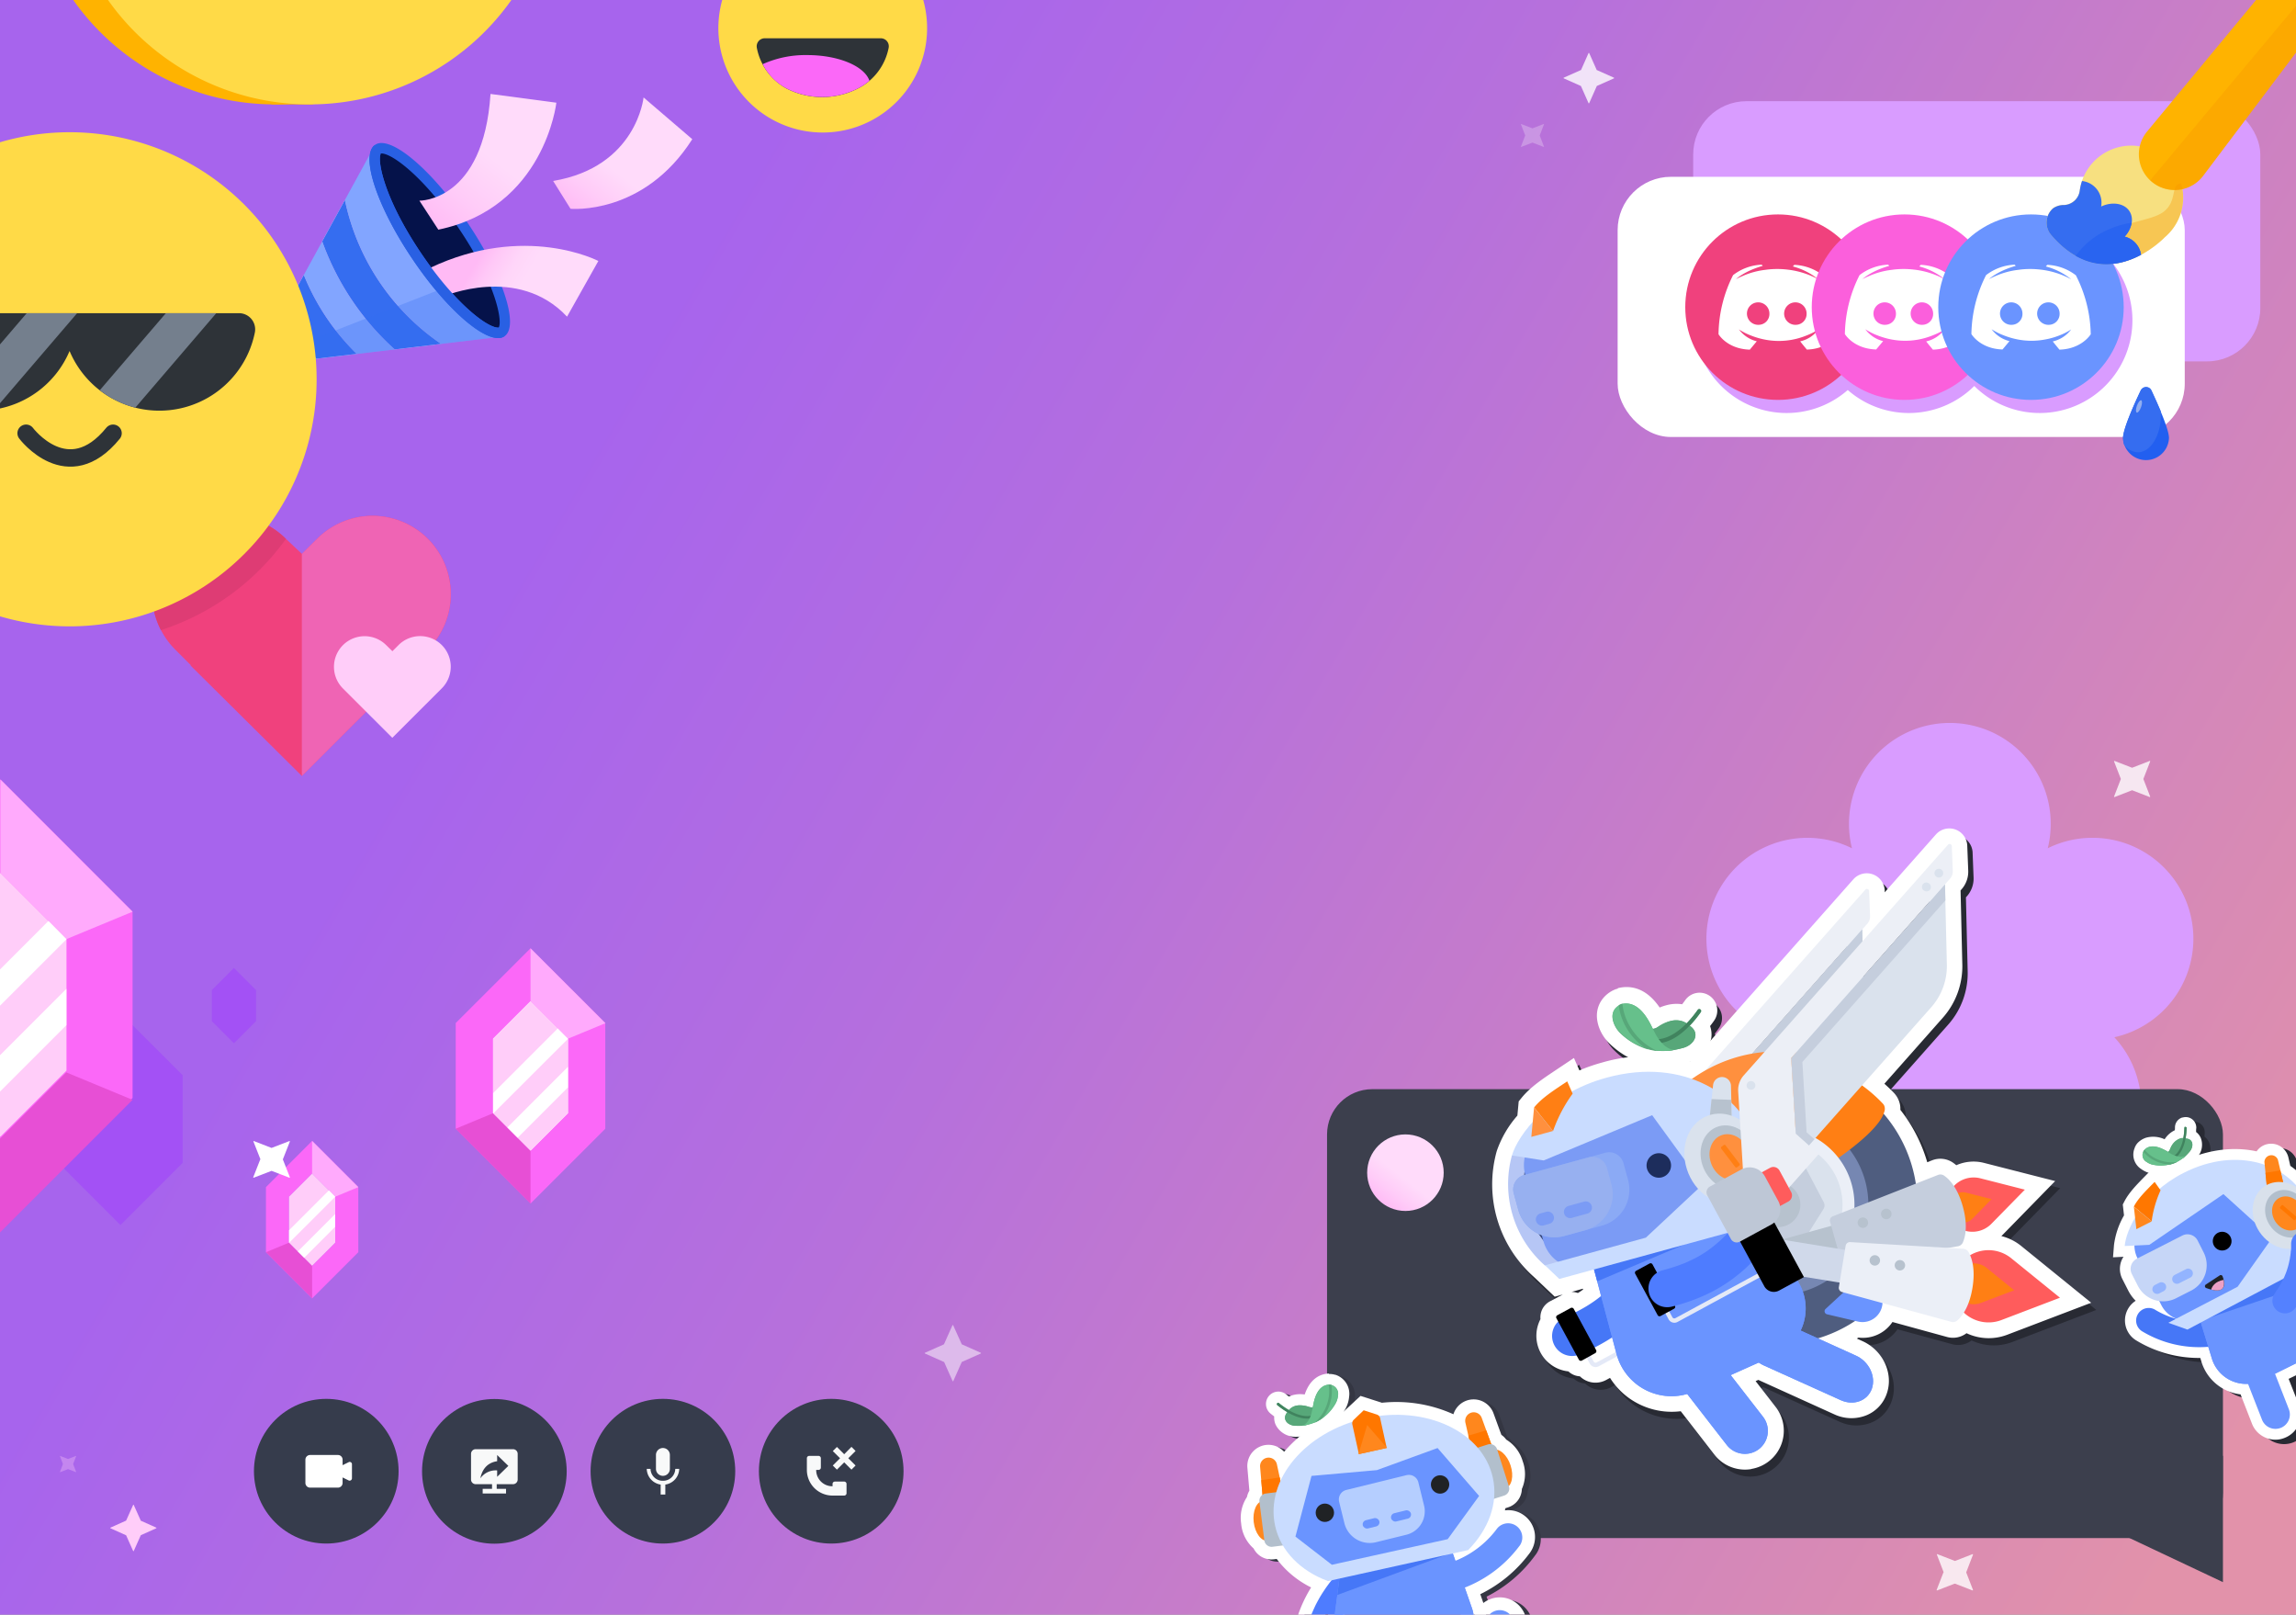 <svg xmlns="http://www.w3.org/2000/svg" xmlns:xlink="http://www.w3.org/1999/xlink" viewBox="0 0 660 464"><rect x="0" y="0" width="660" height="464" fill="#808080" stroke="none"/><defs><style>.cls-1,.cls-32{fill:none;}.cls-2{fill:url(#linear-gradient);}.cls-3{fill:#3c3f4d;}.cls-4{fill:#d99cff;}.cls-5{fill:#82a5ff;}.cls-6{fill:#05124a;}.cls-7{fill:#2960e3;}.cls-24,.cls-8{fill:#ffcdf9;}.cls-10,.cls-9{fill:#356df0;}.cls-10{opacity:0.28;}.cls-11{fill:url(#linear-gradient-2);}.cls-12{fill:url(#linear-gradient-3);}.cls-13{fill:url(#linear-gradient-4);}.cls-14{fill:#f0417d;}.cls-15{fill:#ef64b4;}.cls-16,.cls-17{fill:#fb68f8;}.cls-16{stroke:#fff;stroke-width:7.94px;}.cls-16,.cls-32{stroke-linecap:round;stroke-miterlimit:10;}.cls-18{fill:#ffaafc;}.cls-19{fill:#e74fd5;}.cls-20,.cls-22,.cls-23,.cls-25{fill:#fff;}.cls-21{fill:#a351f5;}.cls-22{opacity:0.8;}.cls-23{opacity:0.5;}.cls-24{opacity:0.32;}.cls-25{opacity:0.25;}.cls-26{fill:#363c4c;}.cls-27{fill:#f8f9f9;}.cls-27,.cls-43,.cls-44,.cls-46,.cls-47,.cls-48,.cls-49,.cls-50,.cls-51,.cls-52,.cls-53,.cls-54,.cls-55,.cls-58,.cls-59,.cls-60,.cls-61,.cls-63,.cls-64,.cls-65,.cls-66,.cls-73,.cls-76,.cls-80,.cls-81,.cls-82,.cls-83,.cls-84,.cls-85{fill-rule:evenodd;}.cls-28{fill:#ffda47;}.cls-29{fill:#ffb300;}.cls-30{fill:#de3c74;}.cls-31{fill:#2e3338;}.cls-32{stroke:#2e3338;stroke-width:5px;}.cls-33{fill:#747f8d;}.cls-34{fill:#fb5fdc;}.cls-35,.cls-81{fill:#6a94ff;}.cls-36{fill:#f7e080;}.cls-37{fill:#225ff0;}.cls-38{fill:#f79400;opacity:0.35;}.cls-39{fill:#92aef0;}.cls-40{fill:#2964f0;}.cls-41{fill:url(#linear-gradient-5);}.cls-42{fill:#282a33;}.cls-43{fill:#ff5c5c;}.cls-44{fill:#ff7f14;}.cls-45{fill:#4677f7;}.cls-46{fill:#dae2ed;}.cls-47{fill:#eceff6;}.cls-48{fill:#c5cedd;}.cls-49{fill:#4f5d7f;}.cls-50{fill:#7687b2;}.cls-51{fill:#ff903e;}.cls-52{fill:#ebeff7;}.cls-53{fill:#b7c2ce;}.cls-54{fill:#e4e9f7;}.cls-56{fill:#2f3849;}.cls-57{fill:#4e7cff;}.cls-58{fill:#80a7ff;}.cls-59{fill:#9cb8ff;}.cls-60{fill:#b8d0ff;}.cls-61{fill:#cbdaf7;}.cls-62{opacity:0.4;}.cls-63{fill:#4871e5;}.cls-64{fill:#c9dcff;}.cls-65{fill:#d0d9ea;}.cls-66{fill:#bec7d6;}.cls-67{fill:#57a779;}.cls-68{fill:#40835e;}.cls-69{fill:#66c08b;}.cls-70{clip-path:url(#clip-path);}.cls-71{fill:#343642;}.cls-72{fill:#eda0c5;}.cls-73,.cls-77{fill:#ff871d;}.cls-74{fill:#b5ceff;}.cls-75{fill:#202225;}.cls-76{fill:#f70;}.cls-78,.cls-85{fill:#b2bfcc;}.cls-79{clip-path:url(#clip-path-2);}.cls-80{fill:#77a3ff;}.cls-82{fill:#93b4ff;}.cls-83{fill:#c6d6f7;}.cls-84{fill:#d9e1eb;}.cls-86{fill:#5481ff;}</style><linearGradient id="linear-gradient" x1="71.37" y1="81.37" x2="644.38" y2="415.1" gradientUnits="userSpaceOnUse"><stop offset="0.16" stop-color="#a764ed"/><stop offset="0.43" stop-color="#b670dc"/><stop offset="0.94" stop-color="#dd8eaf"/><stop offset="1" stop-color="#e292aa"/></linearGradient><linearGradient id="linear-gradient-2" x1="133.38" y1="70.61" x2="162.68" y2="87.67" gradientUnits="userSpaceOnUse"><stop offset="0.16" stop-color="#ffbaf5"/><stop offset="0.29" stop-color="#ffc9f7"/><stop offset="0.45" stop-color="#ffd6f9"/><stop offset="0.59" stop-color="#ffdbfa"/></linearGradient><linearGradient id="linear-gradient-3" x1="161.01" y1="69.14" x2="186.04" y2="37.23" gradientUnits="userSpaceOnUse"><stop offset="0.2" stop-color="#ffbaf5"/><stop offset="0.41" stop-color="#ffccf8"/><stop offset="0.63" stop-color="#ffdbfa"/></linearGradient><linearGradient id="linear-gradient-4" x1="117.92" y1="74.62" x2="150.5" y2="33.07" gradientUnits="userSpaceOnUse"><stop offset="0.2" stop-color="#ffbaf5"/><stop offset="0.45" stop-color="#ffccf8"/><stop offset="0.71" stop-color="#ffdbfa"/></linearGradient><linearGradient id="linear-gradient-5" x1="393.99" y1="349.76" x2="408.43" y2="331.35" xlink:href="#linear-gradient-3"/><clipPath id="clip-path"><rect class="cls-1" x="341" y="393" width="118" height="71"/></clipPath><clipPath id="clip-path-2"><rect class="cls-1" x="601" y="290" width="59" height="152"/></clipPath></defs><g id="background"><rect class="cls-2" width="660" height="464"/></g><g id="elements"><polygon class="cls-3" points="639 418.37 639 454.67 551 413.14 639 418.37"/><path class="cls-4" d="M630.5,269.77a29,29,0,0,0-41.86-26,29,29,0,1,0-56.28,0,29,29,0,1,0-19.14,54.31,29,29,0,1,0,47.28,32.53,29,29,0,1,0,47.28-32.53A29,29,0,0,0,630.5,269.77Z"/><polygon class="cls-5" points="126.42 69.13 107.83 41.61 72.96 105.25 145.01 96.64 126.42 69.13"/><path class="cls-6" d="M143.17,95.66c-4.1,0-13.69-7.73-23.37-22.06C114.91,66.36,111.12,59,109.14,53c-2.06-6.3-1.54-9.38-.47-10.11a1.73,1.73,0,0,1,1-.25c4.11,0,13.7,7.73,23.38,22.06,11,16.27,13.89,28.87,11.13,30.74A1.74,1.74,0,0,1,143.17,95.66Z"/><path class="cls-7" d="M109.66,44.1h0c3.1,0,12.27,6.8,22.13,21.4,11,16.19,12.7,27.09,11.54,28.65h-.16c-3.09,0-12.27-6.8-22.13-21.4-10.94-16.2-12.69-27.1-11.53-28.65h.15m0-3a3.25,3.25,0,0,0-1.83.51c-4.35,2.94.46,17.63,10.73,32.83,9,13.4,19.33,22.72,24.61,22.72a3.18,3.18,0,0,0,1.84-.52c4.34-2.93-.46-17.63-10.73-32.82-9.06-13.41-19.34-22.72-24.62-22.72Z"/><path class="cls-8" d="M93.92,91.37A67.27,67.27,0,0,1,87.33,79l-5.65,10.3a78.17,78.17,0,0,0,4.38,7.35,78.82,78.82,0,0,0,4.86,6.42l11.6-1.38A67.82,67.82,0,0,1,93.92,91.37Z"/><path class="cls-8" d="M113.46,100.41l13.31-1.59A66.58,66.58,0,0,1,99.14,57.47L92.62,69.36a76.5,76.5,0,0,0,20.84,31.05Z"/><path class="cls-9" d="M93.92,91.37A67.27,67.27,0,0,1,87.33,79l-5.65,10.3a78.17,78.17,0,0,0,4.38,7.35,78.82,78.82,0,0,0,4.86,6.42l11.6-1.38A67.82,67.82,0,0,1,93.92,91.37Z"/><path class="cls-9" d="M113.46,100.41l13.31-1.59A66.58,66.58,0,0,1,99.14,57.47L92.62,69.36a76.5,76.5,0,0,0,20.84,31.05Z"/><polygon class="cls-10" points="135 91 127 83 81 101 82.23 104.14 145.01 96.64 135 91"/><path class="cls-11" d="M123.59,77l3.82,8.22S148.83,75.89,163,91l9-16S151,64,123.59,77Z"/><path class="cls-12" d="M159,52l5,8s21,2,35-20L185,28S183,48,159,52Z"/><path class="cls-13" d="M120.56,57.67S139,58,141,27l18.93,2.51S156.55,59.7,126,66Z"/><path class="cls-1" d="M131.79,65.5c-9.86-14.6-19-21.4-22.13-21.4h-.15a.89.89,0,0,0-.12.26l33.9,49.78h0C144.49,92.59,142.74,81.69,131.79,65.5Z"/><path class="cls-1" d="M121,72.76c9.86,14.6,19,21.4,22.13,21.4h.12l-33.9-49.78C108.51,46.6,110.55,57.24,121,72.76Z"/><path class="cls-7" d="M143.29,94.15h-.12c-3.09,0-12.27-6.8-22.13-21.4-10.49-15.52-12.53-26.16-11.65-28.39l-1.77-2.59c-4,3.27.84,17.72,10.94,32.66,9,13.4,19.33,22.72,24.61,22.72a3.25,3.25,0,0,0,1.83-.51Z"/><path class="cls-14" d="M123,154.84h0a22.49,22.49,0,0,0-31.82,0l-4.39,4.33-4.61-4.33a22.5,22.5,0,0,0-31.82,31.82l4.5,4.5-.09.09,32,31.74h0l31.8-31.74-.09-.09,4.5-4.5A22.49,22.49,0,0,0,123,154.84Z"/><path class="cls-1" d="M86.77,159.17h0l-4.61-4.33a22.5,22.5,0,0,0-31.82,31.82l4.5,4.5-.09.09,32,31.74h0Z"/><path class="cls-15" d="M118.57,191.25l-.09-.09,4.5-4.5a22.49,22.49,0,0,0,0-31.82h0a22.49,22.49,0,0,0-31.82,0l-4.39,4.33V223Z"/><path class="cls-8" d="M127,185.38h0a8.79,8.79,0,0,0-12.44,0l-1.76,1.76L111,185.38a8.8,8.8,0,0,0-12.44,12.45l1.76,1.76,0,0,12.45,12.44,0,0,0,0,12.45-12.44,0,0,1.76-1.76A8.8,8.8,0,0,0,127,185.38Z"/><path class="cls-16" d="M163.26,319.91,152.5,330.67l-10.76-10.76V298.5l10.76-10.76,10.76,10.76Z"/><path class="cls-17" d="M152.5,272.52,131,294v30.33l21.52,21.52L174,324.37V294Zm10.76,47.39L152.5,330.67l-10.76-10.76V298.5l10.76-10.76,10.76,10.76Z"/><polygon class="cls-18" points="152.5 272.52 152.5 287.74 163.26 298.5 174.03 294.04 152.5 272.52"/><polygon class="cls-19" points="141.74 319.91 130.98 324.37 152.5 345.89 152.5 330.68 141.74 319.91"/><polygon class="cls-8" points="141.74 298.5 141.74 319.91 152.5 330.68 163.26 319.91 163.26 298.5 152.5 287.74 141.74 298.5"/><polygon class="cls-20" points="163.25 298.51 163.25 298.55 141.79 319.97 141.75 319.93 141.75 314.13 160.33 295.55 163.25 298.51"/><polygon class="cls-20" points="163.25 306.6 163.25 312.51 148.81 326.95 145.86 323.99 163.25 306.6"/><path class="cls-21" d="M52.51,309,34.64,291.13,16.77,309v25.18l17.87,17.87h0l17.87-17.87Zm-26.8,21.48Z"/><path class="cls-21" d="M73.6,284.51l-6.35-6.35-6.35,6.35v8.94l6.35,6.35h0l6.35-6.35Zm-9.53,7.63Z"/><path class="cls-17" d="M89.72,327.87,76.45,341.15v18.71l13.27,13.27L103,359.86V341.15Zm6.64,29.24-6.64,6.63-6.64-6.63V343.9l6.64-6.64,6.64,6.64Z"/><polygon class="cls-18" points="89.72 327.87 89.72 337.26 96.36 343.9 103 341.15 89.72 327.87"/><polygon class="cls-19" points="83.08 357.11 76.45 359.86 89.72 373.13 89.72 363.74 83.08 357.11"/><polygon class="cls-8" points="83.08 343.9 83.08 357.11 89.72 363.74 96.36 357.11 96.36 343.9 89.72 337.26 83.08 343.9"/><polygon class="cls-20" points="96.35 343.9 96.35 343.93 83.12 357.14 83.09 357.12 83.09 353.54 94.55 342.08 96.35 343.9"/><polygon class="cls-20" points="96.35 348.89 96.35 352.54 87.45 361.45 85.62 359.62 96.35 348.89"/><path class="cls-22" d="M454.46,24.75l2.17,4.88a.11.11,0,0,0,.2,0L459,24.75a.17.17,0,0,1,.06-.06l4.87-2.17a.11.11,0,0,0,0-.2l-4.87-2.17a.1.1,0,0,1-.06,0l-2.17-4.88a.11.11,0,0,0-.2,0l-2.17,4.88a.1.1,0,0,1-.06,0l-4.88,2.17a.11.11,0,0,0,0,.2l4.88,2.17A.17.17,0,0,1,454.46,24.75Z"/><path class="cls-23" d="M271.41,391.44l2.41,5.42a.12.12,0,0,0,.22,0l2.41-5.42a.09.09,0,0,1,.06-.06l5.42-2.41a.12.12,0,0,0,0-.22l-5.42-2.41a.17.17,0,0,1-.06-.06L274,380.86a.12.12,0,0,0-.22,0l-2.41,5.42-.06.06-5.42,2.41a.12.12,0,0,0,0,.22l5.42,2.41A.12.12,0,0,1,271.41,391.44Z"/><path class="cls-20" d="M74.8,333.22l-2,5.08a.11.11,0,0,0,.14.14l5.08-1.95h.08l5.07,1.95a.11.11,0,0,0,.15-.14l-2-5.08a.11.11,0,0,1,0-.08l2-5.07a.12.12,0,0,0-.15-.15l-5.07,1.95h-.08L73,327.92a.11.11,0,0,0-.14.15l2,5.07A.11.11,0,0,1,74.8,333.22Z"/><path class="cls-8" d="M36.27,441.24l2,4.47a.1.1,0,0,0,.18,0l2-4.47,0-.05,4.46-2a.11.11,0,0,0,0-.19l-4.46-2,0-.05-2-4.46a.1.1,0,0,0-.18,0l-2,4.46a.08.08,0,0,1-.05.05l-4.46,2a.11.11,0,0,0,0,.19l4.46,2A.08.08,0,0,1,36.27,441.24Z"/><path class="cls-24" d="M18.1,420.69,17.23,423a.05.05,0,0,0,.07.06l2.26-.87h0l2.27.87a0,0,0,0,0,.06-.06l-.87-2.27s0,0,0,0l.87-2.26a.05.05,0,0,0-.06-.07l-2.27.88h0l-2.26-.88a.06.06,0,0,0-.07.07l.87,2.26S18.11,420.68,18.1,420.69Z"/><path class="cls-25" d="M438.43,38.93l-1.23,3.2a.07.07,0,0,0,.09.09l3.2-1.23h.05l3.2,1.23a.07.07,0,0,0,.09-.09l-1.23-3.2a0,0,0,0,1,0,0l1.23-3.2a.07.07,0,0,0-.09-.09l-3.2,1.23h-.05l-3.2-1.23a.07.07,0,0,0-.09.09l1.23,3.2Z"/><path class="cls-22" d="M609.64,223.9l-1.94,5a.12.12,0,0,0,.15.15l5-1.94a.11.11,0,0,1,.08,0l5,1.94a.12.12,0,0,0,.15-.15l-1.94-5a.11.11,0,0,1,0-.08l1.94-5a.11.11,0,0,0-.15-.14l-5,1.94a.11.11,0,0,1-.08,0l-5-1.94a.11.11,0,0,0-.15.14l1.94,5A.11.11,0,0,1,609.64,223.9Z"/><path class="cls-22" d="M558.64,451.9l-1.94,5a.12.12,0,0,0,.15.15l5-1.94H562l5,1.94a.12.12,0,0,0,.15-.15l-1.94-5a.11.11,0,0,1,0-.08l1.94-5.05a.11.11,0,0,0-.15-.14l-5,1.94h-.08l-5-1.94a.11.11,0,0,0-.15.14l1.94,5.05A.11.11,0,0,1,558.64,451.9Z"/><circle class="cls-26" cx="93.79" cy="422.79" r="20.79"/><path class="cls-20" d="M100.85,420.21a.63.63,0,0,0-.65,0l-1.72.85v-1.59a1.34,1.34,0,0,0-1.34-1.34h-8a1.35,1.35,0,0,0-1.35,1.34v6.7a1.35,1.35,0,0,0,1.35,1.34h8a1.34,1.34,0,0,0,1.34-1.34v-1.59l1.72.85a.6.6,0,0,0,.3.07.64.64,0,0,0,.35-.1.67.67,0,0,0,.32-.57v-4A.65.65,0,0,0,100.85,420.21Z"/><circle class="cls-26" cx="190.56" cy="422.79" r="20.79"/><path class="cls-27" d="M192.56,422.12a2,2,0,1,1-4,0v-4a2,2,0,1,1,4,0Zm-2,3.42a3.48,3.48,0,0,0,3.55-3.42h1.14a4.68,4.68,0,0,1-4,4.51v2.87h-1.34v-2.87a4.69,4.69,0,0,1-4-4.51H187A3.49,3.49,0,0,0,190.56,425.54Z"/><circle class="cls-26" cx="238.94" cy="422.79" r="20.79"/><path class="cls-27" d="M244.76,415.79l1.18,1.18-2.09,2.09,2.09,2.09-1.18,1.19-2.09-2.09-2.09,2.09-1.19-1.19,2.09-2.09L239.39,417l1.19-1.18,2.09,2.09Zm-2.09,14h-3.35a7.37,7.37,0,0,1-7.38-7.37v-3.36a.67.67,0,0,1,.67-.67h2.68a.67.67,0,0,1,.67.67v2.68a.67.67,0,0,1-.67.68h-.67a4.63,4.63,0,0,0,4.7,4.69v-.67a.67.67,0,0,1,.67-.67h2.68a.67.67,0,0,1,.67.67v2.68A.67.67,0,0,1,242.67,429.79Z"/><circle class="cls-26" cx="142.11" cy="422.83" r="20.79"/><path class="cls-27" d="M135.4,417.8a1.34,1.34,0,0,1,1.34-1.34h10.73a1.34,1.34,0,0,1,1.34,1.34v7.38a1.34,1.34,0,0,1-1.34,1.34h-4.69v1.34h2.68v1.34h-6.71v-1.34h2.69v-1.34h-4.7a1.34,1.34,0,0,1-1.34-1.34Zm7.51,6.6v-1.84a5.39,5.39,0,0,0-4.83,2.28c.45-2.23,1.7-4.46,4.83-4.92v-1.78l3.22,3.12Z"/><path class="cls-28" d="M207.61,0a30,30,0,1,0,57.78,0Z"/><path class="cls-29" d="M21.05,0A70.89,70.89,0,0,0,79,30,70.89,70.89,0,0,0,137,0Z"/><path class="cls-30" d="M82.16,154.84a22.5,22.5,0,0,0-35.9,26.25,71.21,71.21,0,0,0,35.93-26.22Z"/><polygon class="cls-17" points="0.11 224 0 224.11 0 353.43 0.11 353.54 38.11 315.54 38.11 262 0.11 224"/><polygon class="cls-18" points="0.11 224 0.11 250.87 19.11 269.87 38.11 262 0.11 224"/><polygon class="cls-8" points="0.11 250.87 0 250.98 0 326.56 0.11 326.67 19.11 307.67 19.11 269.87 0.11 250.87"/><polygon class="cls-20" points="13.93 264.66 0 278.6 0 289.01 19.09 269.95 19.09 269.88 13.93 264.66"/><polygon class="cls-20" points="0 303.25 0 313.7 19.09 294.61 19.09 284.16 0 303.25"/><polygon class="cls-19" points="19.06 308.18 38.11 316.07 0 354.18 0 327.23 19.06 308.18"/><path class="cls-28" d="M20,38A71,71,0,0,0,0,40.88V177.12A71,71,0,1,0,20,38Z"/><path class="cls-31" d="M68.67,90H0v27.38a28,28,0,0,0,20-16.51A28,28,0,0,0,73.27,95.5,4.65,4.65,0,0,0,68.67,90Z"/><path class="cls-32" d="M7.5,124.5s12,16,25,0"/><path class="cls-33" d="M62.17,90H47.68l-19,22.15a27.91,27.91,0,0,0,10.22,5Z"/><polygon class="cls-33" points="0 115.87 22.17 90 17.81 90 7.68 90 0 98.97 0 115.87"/><path class="cls-31" d="M219.84,11a2.31,2.31,0,0,0-2.28,2.75,16.92,16.92,0,0,0,8.56,11.7,22.56,22.56,0,0,0,21.64-.65,16.66,16.66,0,0,0,7.69-11.07A2.3,2.3,0,0,0,253.17,11Z"/><path class="cls-17" d="M232.07,15.83a29.92,29.92,0,0,0-12.84,2.61,16.2,16.2,0,0,0,6.89,7,22.56,22.56,0,0,0,21.64-.65,15.44,15.44,0,0,0,2.17-1.58C248.5,19,241.05,15.83,232.07,15.83Z"/><rect class="cls-4" x="486.72" y="29.08" width="163.02" height="74.77" rx="15.32"/><rect class="cls-20" x="465" y="50.81" width="163.02" height="74.77" rx="15.32"/><path class="cls-4" d="M586.33,65.38a26.53,26.53,0,0,0-18.81,7.78A26.63,26.63,0,0,0,531.15,72a26.65,26.65,0,1,0,0,40.08,26.64,26.64,0,0,0,36.37-1.16,26.65,26.65,0,1,0,18.81-45.53Z"/><circle class="cls-14" cx="511.09" cy="88.27" r="26.65"/><path class="cls-20" d="M524,79.11a14.43,14.43,0,0,0-8.22-3l-.41.46a19.28,19.28,0,0,1,7.3,3.7,24,24,0,0,0-8.83-2.79,24.84,24.84,0,0,0-5.93,0l-.5.07a22.7,22.7,0,0,0-6.65,1.84,18,18,0,0,0-1.74.83s2.4-2.32,7.7-3.82l-.31-.34a14.43,14.43,0,0,0-8.22,3A38.64,38.64,0,0,0,494,96.05s2.47,4.24,9,4.43c0,0,1.07-1.29,2-2.4a9.06,9.06,0,0,1-5.14-3.42s.28.2.81.5l.13.07.27.15a16.11,16.11,0,0,0,2.15,1,22.55,22.55,0,0,0,4.31,1.25,20.77,20.77,0,0,0,7.6,0,21.25,21.25,0,0,0,4.26-1.26,17.51,17.51,0,0,0,3.38-1.73,9.14,9.14,0,0,1-5.3,3.46c.88,1.11,1.92,2.36,1.92,2.36,6.48-.19,9-4.43,9-4.43A38.64,38.64,0,0,0,524,79.11ZM505.63,93.34a3.23,3.23,0,1,1,3-3.22A3.11,3.11,0,0,1,505.63,93.34Zm10.69,0a3.23,3.23,0,1,1,3-3.22A3.11,3.11,0,0,1,516.32,93.34Z"/><circle class="cls-34" cx="547.45" cy="88.27" r="26.65"/><path class="cls-20" d="M560.36,79.11a14.45,14.45,0,0,0-8.23-3l-.41.46a19.39,19.39,0,0,1,7.31,3.7,24,24,0,0,0-8.84-2.79,24.86,24.86,0,0,0-5.93,0l-.49.07a22.66,22.66,0,0,0-6.66,1.84,18,18,0,0,0-1.74.83s2.41-2.32,7.7-3.82l-.3-.34a14.47,14.47,0,0,0-8.23,3,38.64,38.64,0,0,0-4.22,16.94s2.48,4.24,9,4.43c0,0,1.07-1.29,2-2.4a9,9,0,0,1-5.13-3.42s.28.2.8.5l.13.07.28.15a15.56,15.56,0,0,0,2.15,1,22.44,22.44,0,0,0,4.3,1.25,20.77,20.77,0,0,0,7.6,0,21.06,21.06,0,0,0,4.26-1.26A17.56,17.56,0,0,0,559,94.66a9.14,9.14,0,0,1-5.31,3.46c.88,1.11,1.93,2.36,1.93,2.36,6.47-.19,9-4.43,9-4.43A38.64,38.64,0,0,0,560.36,79.11ZM542,93.34a3.23,3.23,0,1,1,3-3.22A3.11,3.11,0,0,1,542,93.34Zm10.69,0a3.23,3.23,0,1,1,3-3.22A3.11,3.11,0,0,1,552.69,93.34Z"/><circle class="cls-35" cx="583.82" cy="88.27" r="26.65"/><path class="cls-20" d="M596.72,79.11a14.43,14.43,0,0,0-8.22-3l-.41.46a19.28,19.28,0,0,1,7.3,3.7,24,24,0,0,0-8.83-2.79,24.84,24.84,0,0,0-5.93,0l-.49.07a22.66,22.66,0,0,0-6.66,1.84,18,18,0,0,0-1.74.83s2.41-2.32,7.7-3.82l-.3-.34a14.45,14.45,0,0,0-8.23,3,38.64,38.64,0,0,0-4.22,16.94s2.48,4.24,8.95,4.43c0,0,1.08-1.29,2-2.4a9.06,9.06,0,0,1-5.14-3.42s.29.2.81.5l.13.07.27.15a15.64,15.64,0,0,0,2.16,1,22.22,22.22,0,0,0,4.3,1.25,20.77,20.77,0,0,0,7.6,0A21.25,21.25,0,0,0,592,96.39a17.51,17.51,0,0,0,3.38-1.73,9.14,9.14,0,0,1-5.3,3.46c.88,1.11,1.92,2.36,1.92,2.36,6.48-.19,9-4.43,9-4.43A38.57,38.57,0,0,0,596.72,79.11ZM578.37,93.34a3.23,3.23,0,1,1,3-3.22A3.12,3.12,0,0,1,578.37,93.34Zm10.68,0a3.23,3.23,0,1,1,3-3.22A3.12,3.12,0,0,1,589.05,93.34Z"/><path class="cls-36" d="M622.28,68.2a14.94,14.94,0,1,0-24.45-13.41,4.74,4.74,0,0,1-4.42,4.08,5.54,5.54,0,0,0-3.2.92,5.43,5.43,0,0,0-.62,7.65C605.4,86.08,622.28,68.2,622.28,68.2Z"/><path class="cls-29" d="M648.51,0,617.22,37.76a10.27,10.27,0,1,0,16.11,12.73L660,15.1V0Z"/><path class="cls-37" d="M623.49,125.87a6.61,6.61,0,0,1-13.21,0c0-2.51,3.11-9.48,5.06-13.6a1.7,1.7,0,0,1,3.08,0C620.37,116.39,623.49,123.36,623.49,125.87Z"/><path class="cls-38" d="M621.75,61c-3.75,2.68-13.45,2.86-15.67,6.9-.76,1.38,1,.32.54,1.83a15.58,15.58,0,0,0-.55,2.8,30.36,30.36,0,0,0,2,3.21c8.17-1.2,14.16-7.53,14.16-7.53A15,15,0,0,0,627,52.75C623.77,52.74,626.14,57.86,621.75,61Z"/><path class="cls-9" d="M615.46,73.22A6.27,6.27,0,0,0,610.74,68c2.1-2.26,2.75-5.23,1.37-7.33-1.51-2.3-5-2.79-8.12-1.32a6.26,6.26,0,0,0-4.89-7.23,4.09,4.09,0,0,0-.61-.1,15.2,15.2,0,0,0-.66,2.82,4.74,4.74,0,0,1-4.42,4.08,5.54,5.54,0,0,0-3.2.92,5.43,5.43,0,0,0-.62,7.65C599.14,78.71,609.09,76.63,615.46,73.22Z"/><path class="cls-38" d="M633.33,50.49,660,15.1V1.67L618.11,51.8c.21.2.42.39.65.57A10.27,10.27,0,0,0,633.33,50.49Z"/><path class="cls-9" d="M615.34,112.27c-2,4.12-5.06,11.09-5.06,13.6a6.68,6.68,0,0,0,.28,1.91,5.2,5.2,0,0,0,4,2.19c3.64,0,6.59-4.78,6.59-10.66,0-.37,0-.73,0-1.09-.89-2.12-1.87-4.27-2.67-6A1.7,1.7,0,0,0,615.34,112.27Z"/><ellipse class="cls-39" cx="614.86" cy="116.8" rx="1.88" ry="0.63" transform="translate(296.79 655.8) rotate(-70.21)"/><path class="cls-40" d="M596.67,73.52c7.16,4.08,14,2.27,18.79-.3A6.27,6.27,0,0,0,610.74,68a7.65,7.65,0,0,0,2-4,25.83,25.83,0,0,0-6.09,1.72A22.83,22.83,0,0,0,596.67,73.52Z"/><rect class="cls-29" x="78" y="24" width="12" height="6"/><path class="cls-28" d="M31.05,0A70.89,70.89,0,0,0,89,30,70.89,70.89,0,0,0,147,0Z"/><rect class="cls-3" x="381.47" y="313" width="257.53" height="129" rx="13.01"/><circle class="cls-41" cx="404" cy="337" r="11"/><path class="cls-42" d="M582.48,360.1a14.94,14.94,0,0,0-5.73-2.86c.16-.14.32-.29.47-.45l15-15.35-20.49-5.23a12.19,12.19,0,0,0-7.93.68,10.77,10.77,0,0,0-1-.78,6.38,6.38,0,0,0-5.93-.64l-1.42.56a44.18,44.18,0,0,0-7.65-15.1,6.47,6.47,0,0,0-.75-3.35,7.13,7.13,0,0,0-1.2-1.63c-.84-.87-1.73-1.71-2.64-2.52L560,294.48a22.29,22.29,0,0,0,5.62-15.36l-.5-21.25.28-.31a7.7,7.7,0,0,0,1.92-5.38l-.28-7.18a5.16,5.16,0,0,0-9-3.22L543.3,258.41l0-.52a5.16,5.16,0,0,0-9-3.22L493.14,301.1c.05-.21.11-.42.14-.63a7,7,0,0,0-.35-3.43c.39-.49.77-1,1.14-1.54a5.07,5.07,0,0,0-5.46-7.83,5.16,5.16,0,0,0-2.83,2c-.29.41-.58.8-.87,1.18a11,11,0,0,0-4.61.29,14.75,14.75,0,0,0-1.86.65c-3.85-5.65-8.2-6.3-11.36-5.72a4.76,4.76,0,0,0-.61.13l-.15,0-.13.05h0l-.46.16h0l-.57.26h0l0,0-.55.29-.25.14-.11.09c-2.74,1.78-4.91,5.36-3.07,10.3a12.19,12.19,0,0,0,3,4.51,23.48,23.48,0,0,0,5.2,3.84,52.11,52.11,0,0,0-13.8,3.71L453.93,306l-5.26,3.51c-3.91,2.61-7.29,4.86-9.75,7.9l-.87,1.06-.38,4.1a30.15,30.15,0,0,0-5.92,10.16,35.52,35.52,0,0,0,10.66,36.19l6,5.69,2.33-.64L447,376a5.11,5.11,0,0,0-2.49,3.07,4.92,4.92,0,0,0-.18,2.08,10.27,10.27,0,0,0,8,15,5.22,5.22,0,0,0,3.31,1.41,6.41,6.41,0,0,0,7.55,1.06l1.11-.61a20.72,20.72,0,0,0,5.15,5.58,21,21,0,0,0,15.18,4l9.65,12.44a11.17,11.17,0,0,0,10.58,4.16,11,11,0,0,0,5.05-2.2,11.15,11.15,0,0,0,2-15.62L506.09,399l.78-.35,21.88,9.9a11.53,11.53,0,0,0,9.36.19,10.25,10.25,0,0,0,5.71-6.24c1.95-5.77-1.13-12.38-7-15l-1.63-.74.47-.28a10.18,10.18,0,0,0,7.43-2,10.42,10.42,0,0,0,2.35-2.48l15.74,4.29a6.4,6.4,0,0,0,5.57-1.08,15,15,0,0,0,11.66.46l24.18-9.22ZM455,373.61a5.13,5.13,0,0,0-1.83-.3l3.27-.9.06.25C456.05,373,455.55,373.3,455,373.61Z"/><path class="cls-20" d="M503.37,422.19A11.14,11.14,0,0,1,492.79,418l-9.65-12.45a21.07,21.07,0,0,1-15.18-4,20.86,20.86,0,0,1-5.15-5.58l-1.11.6a6.43,6.43,0,0,1-7.55-1.05,5.21,5.21,0,0,1-3.31-1.42,10.28,10.28,0,0,1-8.37-6.16h0a10.35,10.35,0,0,1,.35-8.85A5.21,5.21,0,0,1,445.5,374l3.75-2-2.33.64-6-5.69a35.51,35.51,0,0,1-10.66-36.19,30.34,30.34,0,0,1,5.92-10.16l.38-4.09.87-1.07c2.46-3,5.84-5.28,9.75-7.89l5.26-3.51,1.57,3.57a50.14,50.14,0,0,1,6.55-2.27,46.24,46.24,0,0,1,25.09-.23c.5-.32,1-.63,1.51-.93l45.61-51.5a5.16,5.16,0,0,1,9,3.23l0,.52,14.73-16.64a5.16,5.16,0,0,1,9,3.23l.28,7.17a7.67,7.67,0,0,1-1.92,5.38l-.28.32.5,21.25a22.29,22.29,0,0,1-5.62,15.35l-16.78,18.95c.91.81,1.8,1.65,2.64,2.52a7.41,7.41,0,0,1,1.2,1.64,6.41,6.41,0,0,1,.75,3.34A44.54,44.54,0,0,1,554,334l1.42-.56a6.42,6.42,0,0,1,5.93.65,11.88,11.88,0,0,1,1,.77,12.19,12.19,0,0,1,7.93-.68l20.49,5.23-15,15.35c-.15.16-.31.31-.47.46a14.66,14.66,0,0,1,5.73,2.86l20.1,16.3-24.18,9.21a14.93,14.93,0,0,1-11.66-.46,6.42,6.42,0,0,1-5.58,1.09L544,379.91a10.39,10.39,0,0,1-2.34,2.48,10.26,10.26,0,0,1-7.44,2l-.46.28,1.63.74c5.88,2.66,8.95,9.26,7,15a10.31,10.31,0,0,1-5.71,6.24,11.6,11.6,0,0,1-9.37-.19l-21.87-9.91-.78.35,5.76,7.42a11.13,11.13,0,0,1-7,17.82Zm-16.67-26.8L500,412.48a2.08,2.08,0,0,0,3.28-2.55L490.39,393.4l15.69-7,2.1,1.46a5.51,5.51,0,0,0,.68.39l22.16,10a2.52,2.52,0,0,0,2,.14,1.29,1.29,0,0,0,.74-.82,3.57,3.57,0,0,0-2.15-3.89l-22-9.93,11.64-3.47a35.51,35.51,0,0,0,9.49-4.46l1.64-1.09,2.72.65a1.19,1.19,0,0,0,1-.21,1.24,1.24,0,0,0,.5-.92l.25-5.67L560.51,375l.17-.25,2.93-4.66,4,3.78a5.88,5.88,0,0,0,6.09,1.21l9.48-3.61-7.88-6.39a5.87,5.87,0,0,0-6.66-.49l-4.42,2.63-1.73-4-42.38-2.5,40.3-6.82a5.48,5.48,0,0,0,.09-.64L561,348l-3.1-4.66a8,8,0,0,0-.65-.86l-10.13,4-.86-5.62a35.37,35.37,0,0,0-8.19-17.78L536.29,321l.66-1.72a40.54,40.54,0,0,0-4.38-3.65l-4.07-2.93,23.26-26.27a13.21,13.21,0,0,0,3.34-9.13l-.51-21.65-23.45,26.48-.32-13.59L493,311.26l-.66.37c-1.12.64-2.24,1.35-3.32,2.11l-1.92,1.36-2.21-.79c-6.55-2.31-14.12-2.41-21.9-.28a41.91,41.91,0,0,0-9,3.63L449.62,320l-1.08-2.46a26.78,26.78,0,0,0-3.19,2.61l-.39,4.18-1,1.12a22.7,22.7,0,0,0-5,7.84l-.05.18c-.19.58-4.62,14.95,8.23,26.8l2.31,2.21,12-3.28,4,14.88L463.1,376a44.48,44.48,0,0,1-8.15,5.21l-3.93,2v0a1.2,1.2,0,0,0-.21,1.29h0a1.2,1.2,0,0,0,1.39.7l.74-.17,3.4-1.74a53.21,53.21,0,0,0,4.61-2.66l5.24-3.42,3,11.27a11.77,11.77,0,0,0,4.19,5.95,11.94,11.94,0,0,0,10.36,1.9Zm73-19.39h0Zm-103.26,8.89h0ZM449.82,382h0Zm1.56-5.29h0Zm108.69-21.49h0ZM451.74,371.27a5.14,5.14,0,0,1,1.83.31q.78-.46,1.5-1l-.07-.24ZM561.12,348l5.06,1.34a3.23,3.23,0,0,0,3.1-.92l4-4.11L568.08,343a3.23,3.23,0,0,0-3.13,1Z"/><path class="cls-43" d="M563.22,375.74h0a10.38,10.38,0,0,0,12.1,3.61l16.83-6.42-14-11.34a10.37,10.37,0,0,0-12.62-.35h0A10.39,10.39,0,0,0,563.22,375.74Z"/><path class="cls-44" d="M562.63,372.41h0a5.86,5.86,0,0,0,6.84,2l9.52-3.62-7.91-6.42a5.87,5.87,0,0,0-7.14-.19h0A5.87,5.87,0,0,0,562.63,372.41Z"/><path class="cls-43" d="M563.23,353h0a7.66,7.66,0,0,0,9.29-1.39l9.54-9.73-12.86-3.28a7.82,7.82,0,0,0-8.68,3.78h0A7.75,7.75,0,0,0,563.23,353Z"/><path class="cls-44" d="M561.85,350.89h0a4.34,4.34,0,0,0,5.25-.78l5.39-5.51-7.27-1.85a4.43,4.43,0,0,0-4.91,2.14h0A4.38,4.38,0,0,0,561.85,350.89Z"/><path class="cls-45" d="M478.12,369.43a3.28,3.28,0,0,1-.2.31c-5.45,7.9-11.57,14.23-23.72,19.47a5.76,5.76,0,1,1-4.56-10.58c9.71-4.18,14.25-8.82,18.81-15.42a5.75,5.75,0,0,1,9.67,6.22Z"/><path class="cls-46" d="M492.44,338.71l3.76,3.34,35.18-39.72a17.78,17.78,0,0,0,4.48-12.24l-.54-23L491.12,317Z"/><path class="cls-47" d="M475.88,326.51l1.75,28.92,6.6,5.84L499,344.55l-2.83-2.5-3.76-3.34L491.12,317l44.2-49.9,1.46-1.65a3.14,3.14,0,0,0,.78-2.2l-.27-7.18a.63.63,0,0,0-1.1-.39L477.45,322A6.33,6.33,0,0,0,475.88,326.51Z"/><path class="cls-48" d="M496.2,342.05l1.57-1.77-2.24-2-1.22-20.19,41.12-46.43-.11-4.62L491.12,317l1.32,21.75Z"/><path class="cls-49" d="M508.94,306.21A40.07,40.07,0,1,1,471.1,348.4,40.07,40.07,0,0,1,508.94,306.21Z"/><path class="cls-50" d="M509.7,320.22a26,26,0,1,1-24.59,27.42A26,26,0,0,1,509.7,320.22Z"/><path class="cls-44" d="M472.46,329.57c7.48-15.05,21.08-24.53,36.37-25.36a41.48,41.48,0,0,1,32.33,12.86,2.58,2.58,0,0,1,.44.59,2.5,2.5,0,0,1,0,2c-2.35,7.56-23.16,20-31.75,24.56-13.24-2.25-34.55-7.68-37.41-13.1A1.53,1.53,0,0,1,472.46,329.57Z"/><path class="cls-51" d="M470.66,328.68c7.2-14.47,20.83-25.54,38.06-26.47a42.94,42.94,0,0,1,18.7,3.14c5.73,2.35-17.18,41-17.18,41S465.56,338.94,470.66,328.68Z"/><path class="cls-52" d="M509.92,324.22a22,22,0,1,1-20.81,23.2A22,22,0,0,1,509.92,324.22Z"/><path class="cls-46" d="M510.11,327.72a18.53,18.53,0,1,1-17.5,19.51A18.53,18.53,0,0,1,510.11,327.72Z"/><path class="cls-48" d="M518.78,335.1l5.46,10.37a2,2,0,0,1-.08,2l-6.24,9.91a2,2,0,0,1-1.78.93l-11.7-.46a2,2,0,0,1-1.7-1.06l-5.45-10.37a2,2,0,0,1,.07-2l6.25-9.91a2,2,0,0,1,1.77-.93l11.71.45A2,2,0,0,1,518.78,335.1Z"/><path class="cls-53" d="M510.76,339.81a6.42,6.42,0,1,1-6.06,6.76A6.42,6.42,0,0,1,510.76,339.81Z"/><path class="cls-54" d="M457,391.88l-2.26-4.16a.63.63,0,0,1,.26-.85.62.62,0,0,1,.85.25l2.26,4.16a.62.62,0,0,0,.85.25l26-14.09a.63.63,0,1,1,.6,1.11l-26,14.09A1.9,1.9,0,0,1,457,391.88Z"/><path class="cls-55" d="M453.85,390.72l-6.45-11.89a.62.62,0,0,1,.25-.85l3.87-2.1a.64.64,0,0,1,.86.25L458.82,388a.63.63,0,0,1-.25.85L454.7,391A.63.63,0,0,1,453.85,390.72Z"/><path class="cls-55" d="M476.5,377.94l-6.45-11.89a.63.63,0,0,1,.26-.85l3.87-2.1a.63.63,0,0,1,.85.26l6.45,11.88a.64.64,0,0,1-.26.86l-3.87,2.09A.62.62,0,0,1,476.5,377.94Z"/><path class="cls-56" d="M482.62,386.51a8.39,8.39,0,0,1-8.72-4.3l-2.25-4.15,10.48-5.69a5.89,5.89,0,0,0-3.65.65l26-14.09,6.82,12.58-26,14.09A8.42,8.42,0,0,1,482.62,386.51Z"/><path class="cls-35" d="M505.64,416.42a6.61,6.61,0,0,1-9.27-1.17c-3.85-4.95-9.6-12.36-13.43-17.31a6.59,6.59,0,0,1,1.17-9.26h0a6.6,6.6,0,0,1,9.26,1.18l13.43,17.3a6.62,6.62,0,0,1-1.17,9.27Z"/><path class="cls-35" d="M505.64,416.42a6.61,6.61,0,0,1-9.27-1.17c-3.85-4.95-9.6-12.36-13.43-17.31a6.59,6.59,0,0,1,1.17-9.26h0a6.6,6.6,0,0,1,9.26,1.18l13.43,17.3a6.62,6.62,0,0,1-1.17,9.27Z"/><path class="cls-35" d="M529.15,402.38l-22.16-10c-3.42-1.55-5.68-5.27-5-8.7.8-4.15,5.12-6,9.15-4.23,6.38,2.9,16,7.23,22.37,10.13,3.73,1.68,5.78,5.92,4.58,9.46h0C536.87,402.56,532.88,404.06,529.15,402.38Z"/><path class="cls-35" d="M529.15,402.38l-22.16-10c-3.42-1.55-5.68-5.27-5-8.7.8-4.15,5.12-6,9.15-4.23,6.38,2.9,16,7.23,22.37,10.13,3.73,1.68,5.78,5.92,4.58,9.46h0C536.87,402.56,532.88,404.06,529.15,402.38Z"/><path class="cls-35" d="M494.14,342.34l-36.47,20.42,7,26.3a16.36,16.36,0,0,0,6,8.91h0a16.35,16.35,0,0,0,16.49,1.83l23.15-10.36A14.69,14.69,0,0,0,519,374.77h0a14.66,14.66,0,0,0-3.66-8.5Z"/><path class="cls-35" d="M494.14,342.34l-36.47,20.42,7,26.3a16.36,16.36,0,0,0,6,8.91h0a16.35,16.35,0,0,0,16.49,1.83l23.15-10.36A14.69,14.69,0,0,0,519,374.77h0a14.66,14.66,0,0,0-3.66-8.5Z"/><polygon class="cls-45" points="459.13 368.22 456.08 356.88 462.58 355.5 505.11 348.79 459.13 368.22"/><path class="cls-35" d="M531.51,369.94l-6.73,6.21a.9.9,0,0,0,.4,1.54l8.92,2.1a5.77,5.77,0,0,0,7-6.39h0A5.77,5.77,0,0,0,531.51,369.94Z"/><path class="cls-54" d="M479.63,379.1,477.38,375a.63.63,0,1,1,1.11-.6l2.25,4.15a.63.63,0,0,0,.85.26l26-14.09a.63.63,0,0,1,.6,1.1l-26,14.09A1.89,1.89,0,0,1,479.63,379.1Z"/><path class="cls-55" d="M476.5,377.94l-6.45-11.89a.63.63,0,0,1,.26-.85l3.87-2.1a.63.63,0,0,1,.85.26l6.45,11.88a.64.64,0,0,1-.26.86l-3.87,2.09A.62.62,0,0,1,476.5,377.94Z"/><path class="cls-57" d="M505.94,353.92a5.06,5.06,0,0,0-2-1.64,5.35,5.35,0,0,0-5.29.3,4.91,4.91,0,0,0-1,.82c-1,1-2,2-3,2.94a39.07,39.07,0,0,1-3.69,3,33.45,33.45,0,0,1-3.36,2.07c-1,.52-2,1-3.14,1.49q-1.41.58-3,1.11c-1,.33-2.05.64-3.17.94l-.37.1a5.42,5.42,0,0,0-3.89,6.6,5.27,5.27,0,0,0,1,2,5.39,5.39,0,0,0,2.21,1.63,5.46,5.46,0,0,0,3.35.21c.67-.17,1.32-.35,2-.54,1-.29,2-.61,2.93-.93s2.06-.74,3-1.14c1.1-.45,2.13-.93,3.12-1.43,1.15-.57,2.23-1.17,3.26-1.8,1.22-.75,2.37-1.54,3.47-2.36,1.31-1,2.55-2,3.75-3.15s2.25-2.16,3.35-3.32c.08-.09.16-.17.23-.26A5.42,5.42,0,0,0,505.94,353.92Z"/><path class="cls-58" d="M502.67,340.48l-5.22-19.05A10.7,10.7,0,0,0,484.33,314l-31.75,8.7a10.71,10.71,0,0,0-7.48,13.12l5.23,19.05a10.71,10.71,0,0,0,13.11,7.48l31.76-8.71A10.71,10.71,0,0,0,502.67,340.48Z"/><path class="cls-59" d="M496,342.32l-5.22-19.06a10.71,10.71,0,0,0-13.12-7.47l-31.75,8.7a10.72,10.72,0,0,0-7.48,13.12l5.23,19.05a10.7,10.7,0,0,0,13.12,7.48l31.75-8.7A10.71,10.71,0,0,0,496,342.32Z"/><path class="cls-59" d="M503.92,330.24l-1.32-4.81a7.11,7.11,0,0,0-8.74-5l-7.58,2.08,5.08,18.53,7.58-2.08A7.11,7.11,0,0,0,503.92,330.24Z"/><path class="cls-58" d="M491.11,337.44l6.89-1.89a3.56,3.56,0,0,0,2.49-4.37l-1.32-4.81a3.56,3.56,0,0,0-4.37-2.49l-6.89,1.89a.72.72,0,0,0-.5.88l2.82,10.29A.72.72,0,0,0,491.11,337.44Z"/><path class="cls-55" d="M480.23,334a3.52,3.52,0,1,0-2.46,4.32A3.53,3.53,0,0,0,480.23,334Z"/><path class="cls-60" d="M435.14,342.94l1.32,4.8a10.72,10.72,0,0,0,13.12,7.48l4.12-1.13,2.06-.57,4.8-1.32A10.71,10.71,0,0,0,468,339.09l-1.32-4.81a4.29,4.29,0,0,0-5.25-3l-4.8,1.32-14.42,3.95-4.12,1.13A4.29,4.29,0,0,0,435.14,342.94Z"/><path class="cls-61" d="M463.23,340.4l-1.32-4.8a4.27,4.27,0,0,0-5.24-3l-18.54,5.08a4.29,4.29,0,0,0-3,5.25l1.32,4.8a10.72,10.72,0,0,0,13.12,7.48l6.18-1.7A10.71,10.71,0,0,0,463.23,340.4Z"/><path class="cls-59" d="M449.61,348.7A1.8,1.8,0,0,0,451.8,350l1.71-.48,1-.28,1.72-.47a1.78,1.78,0,1,0-.94-3.43l-1.72.47-1,.28-1.71.47A1.79,1.79,0,0,0,449.61,348.7Zm-8.06,2.21a1.79,1.79,0,0,0,2.18,1.25l1-.29-.34.1,1-.28a1.78,1.78,0,0,0-.94-3.44l-1,.29.34-.1-1,.28A1.79,1.79,0,0,0,441.55,350.91Z"/><g class="cls-62"><path class="cls-63" d="M445.89,324.49l33.2-9.12L495.44,338l-6,15.17-38.38,12.32-7-1.85a31.17,31.17,0,0,1-9.45-31.57Z"/></g><path class="cls-64" d="M434.62,332.05l9.14,1.43,31.16-13,12.65,17.37c5.92,7.94,20.46,2.79,17-9.87s-20.15-24.48-42.77-18.28C445,314.26,436.3,326.28,434.62,332.05Z"/><path class="cls-64" d="M497,344.13l0,10.05-48.77,13.36-4.12-3.92,29-7.95,17.5-16.36Z"/><path class="cls-46" d="M492.44,311.79a2.58,2.58,0,0,1,5.14.2l.28,11.47-6.6-.26Z"/><path class="cls-53" d="M492,315.85l-.76,7.36,6.6.25-.18-7.39Z"/><path class="cls-53" d="M506.78,357.73,531,351l2.56,9.19-24.22,6.74Z"/><path class="cls-48" d="M529.29,362.66l-3.23-11.6a1.25,1.25,0,0,1,.75-1.5l30.28-11.91a1.86,1.86,0,0,1,1.74.19c1.34.9,3.83,3.26,5.39,8.87s.65,8.91,0,10.38a1.91,1.91,0,0,1-1.4,1.06l-32.08,5.41A1.25,1.25,0,0,1,529.29,362.66Z"/><path class="cls-53" d="M535.06,349.94a1.5,1.5,0,1,1-1,1.85A1.49,1.49,0,0,1,535.06,349.94Zm6.71-2.52a1.51,1.51,0,1,1-1,1.85A1.51,1.51,0,0,1,541.77,347.42Z"/><path class="cls-65" d="M510.4,355.94l24.65,4-1.54,9.41-24.65-4Z"/><path class="cls-52" d="M528.6,369.85,530.54,358a1.27,1.27,0,0,1,1.32-1.05l32.48,1.92a1.87,1.87,0,0,1,1.5.9c.83,1.38,2.1,4.57,1.16,10.31s-3.16,8.36-4.39,9.41a1.9,1.9,0,0,1-1.71.37l-31.39-8.56A1.25,1.25,0,0,1,528.6,369.85Z"/><path class="cls-53" d="M539.18,360.73a1.5,1.5,0,1,1-1.73,1.24A1.5,1.5,0,0,1,539.18,360.73Zm7.21,1.4a1.5,1.5,0,1,1-1.73,1.24A1.5,1.5,0,0,1,546.39,362.13Z"/><path class="cls-46" d="M490.61,320.74c5.68-2.34,12.54,1.24,15.31,8s.42,14.11-5.27,16.45-12.53-1.24-15.31-8S484.93,323.07,490.61,320.74Z"/><path class="cls-53" d="M493.4,323.91c4-1.66,8.91.88,10.88,5.67s.3,10-3.74,11.69-8.91-.88-10.88-5.68S489.37,325.57,493.4,323.91Z"/><path class="cls-51" d="M494.68,326.3c2.89-1.19,6.38.63,7.79,4.06s.21,7.18-2.68,8.37-6.38-.63-7.79-4.06S491.79,327.49,494.68,326.3Z"/><path class="cls-44" d="M498.79,335.36l-4-5.26a.4.4,0,0,1,.07-.55l.62-.47a.4.4,0,0,1,.55.07l4,5.26a.38.38,0,0,1-.07.54l-.62.48A.4.4,0,0,1,498.79,335.36Z"/><path class="cls-55" d="M507.15,369.62l-11.4-21,9.91-5.37L518.55,367l-7.14,3.87A3.13,3.13,0,0,1,507.15,369.62Z"/><path class="cls-46" d="M516.21,325.82l3.77,3.34,35.18-39.72a17.89,17.89,0,0,0,4.48-12.24l-.55-23-44.2,49.91Z"/><path class="cls-47" d="M499.65,313.62l1.76,28.92,6.59,5.83,14.8-16.71-2.82-2.5-3.77-3.34-1.32-21.75,44.2-49.91,1.46-1.64a3.15,3.15,0,0,0,.79-2.21l-.28-7.17a.63.63,0,0,0-1.1-.39l-58.74,66.32A6.31,6.31,0,0,0,499.65,313.62Z"/><path class="cls-48" d="M520,329.16l1.56-1.77-2.24-2-1.22-20.2,41.12-46.43-.11-4.62-44.2,49.91,1.32,21.75Z"/><path class="cls-46" d="M556.5,251.87a1.26,1.26,0,1,1,1.78-.11A1.26,1.26,0,0,1,556.5,251.87Zm-3.54,4a1.26,1.26,0,1,1,1.67-1.88,1.27,1.27,0,0,1,.1,1.78A1.26,1.26,0,0,1,553,255.87Zm-50.46,57a1.26,1.26,0,1,1,1.78-.11A1.26,1.26,0,0,1,502.5,312.84Z"/><path class="cls-43" d="M499.91,350.69l-3.35-6.16a2,2,0,0,1,.81-2.72l11.45-6.21a2,2,0,0,1,2.72.81l3.34,6.16a2,2,0,0,1-.81,2.72l-11.45,6.21A2,2,0,0,1,499.91,350.69Z"/><path class="cls-66" d="M497.57,356.08l-6.79-12.54a1.89,1.89,0,0,1,.75-2.56l9-4.88a5,5,0,0,1,6.82,2l3.8,7a5,5,0,0,1-2,6.82l-9,4.89A1.9,1.9,0,0,1,497.57,356.08Z"/><path class="cls-44" d="M441,318.25l5.44,6.77a41.56,41.56,0,0,1,5.63-10.73l-1.56-3.53C446.52,313.41,443.15,315.57,441,318.25Z"/><path class="cls-51" d="M440.19,326.72l.79-8.47,5.44,6.77Z"/><path class="cls-67" d="M484.46,303.29l.31-.09a6.68,6.68,0,0,0,4.81-5.09,4.9,4.9,0,0,0-.77-3.41c.66-.79,1.31-1.63,1.95-2.54a2.79,2.79,0,0,0,.45-2.19,2.71,2.71,0,0,0-1.18-1.76,2.75,2.75,0,0,0-2.3-.38,2.82,2.82,0,0,0-1.56,1.08,30.26,30.26,0,0,1-1.86,2.4,8.43,8.43,0,0,0-4.88-.05,13.25,13.25,0,0,0-3.28,1.43c-2.8-5-6.22-7.2-10.18-6.45l-.37.08-.14,0h0l-.32.11-.22.09,0,0-.27.13,0,0-.41.22-.06,0c-2.65,1.63-3.51,4.5-2.32,7.7a10.27,10.27,0,0,0,2.43,3.69,21.58,21.58,0,0,0,7.52,4.75l0,0,.27.1.94.29.17.05c.34.09.67.18,1,.25l.38.08,1,.17.31,0h0a32.83,32.83,0,0,0,4.07.07h.17l.16,0C480.56,304.11,483.31,303.6,484.46,303.29Z"/><path class="cls-20" d="M466.19,288.51l.19,0c4.35-.84,7,3.79,8.12,5.93.12.23.37.73.63,1.26l.36-.07a4.44,4.44,0,0,0,1.24-.6,11.45,11.45,0,0,1,3.29-1.54,5.66,5.66,0,0,1,4.83.63,32.45,32.45,0,0,0,3.17-3.85.59.59,0,0,1,.3-.22.55.55,0,0,1,.46.09.54.54,0,0,1,.13.75,32.33,32.33,0,0,1-3.2,3.91c3.1,2.1,1.42,5.31-1.62,6.28l-.21.06c-1.11.3-4.05.84-4.05.84a33.67,33.67,0,0,1-3.69,0h0l-.28,0-.88-.15-.33-.07-.87-.22-.17,0-.83-.26v0a19.27,19.27,0,0,1-7-4.33,7.91,7.91,0,0,1-1.88-2.86c-1.09-2.91.36-4.36,1.41-5h0l.35-.19.28-.13.2-.07h0M465,284.13l-.15.05-.13,0h0l-.46.17h0l-.57.25,0,0h0s-.28.14-.54.3l-.26.14-.1.08c-2.74,1.78-4.91,5.37-3.07,10.31a12.35,12.35,0,0,0,3,4.51,23.66,23.66,0,0,0,8,5.14l.05,0,.63.22q.51.18,1.05.33l.24.07,1.08.26.42.09c.37.08.75.14,1.13.19l.08,0,.27,0h0a32.91,32.91,0,0,0,4.44.08h.33l.32-.06c.52-.1,3.18-.59,4.39-.92l.41-.12a8.93,8.93,0,0,0,6.36-6.92,7.09,7.09,0,0,0-.35-3.43c.39-.5.77-1,1.14-1.54a5.06,5.06,0,0,0,.82-4,5.07,5.07,0,0,0-9.11-1.9c-.29.4-.58.8-.87,1.17a11,11,0,0,0-4.61.3,13.66,13.66,0,0,0-1.86.64c-3.85-5.65-8.2-6.3-11.36-5.71l-.61.12Z"/><path class="cls-67" d="M479.83,301.94a14.92,14.92,0,0,0,1.73-.26,21.83,21.83,0,0,0,2.53-.64c3.13-1,4.84-4.38,1.35-6.47,0,0-2.91-3.36-8.71.42a3.09,3.09,0,0,1-3.35.35l3.85,5.67Z"/><path class="cls-68" d="M477.63,299.68a5.6,5.6,0,0,1-1.73,0,.55.55,0,0,1-.44-.64.55.55,0,0,1,.64-.43c.09,0,5.39.8,11.92-8.42a.54.54,0,0,1,.76-.13.55.55,0,0,1,.13.76C484.1,297.65,479.88,299.31,477.63,299.68Z"/><path class="cls-69" d="M481.56,301.68c.21,0-3,.64-5.85-4.87l-1.21-2.41c-1.13-2.16-3.82-6.88-8.26-5.91,0,0-3.93,1.12-2.32,5.42a7.91,7.91,0,0,0,1.88,2.86A17.61,17.61,0,0,0,481.56,301.68Z"/><path class="cls-67" d="M476.14,301.9a17.54,17.54,0,0,1-8.77-9.31,16,16,0,0,1-1-4.12l-.14,0a4.34,4.34,0,0,0-.91.42,17.09,17.09,0,0,0,1,4,18.08,18.08,0,0,0,6.45,8.19A17,17,0,0,0,476.14,301.9Z"/><g class="cls-70"><path class="cls-71" d="M434.64,414.26a6,6,0,0,0-1.39-1.36L431,406.69a6.07,6.07,0,0,0-11.51.28,40.14,40.14,0,0,0-20.58-3.29l-.33-.12-5.78-1.87-4.44,4.13-.25.25-.17.07.38-.6a8.54,8.54,0,0,0,1.14-3.6,5.74,5.74,0,0,0-4-6.36l-.1-.05-.23,0-.4-.09h-.06l-.45-.07-.32,0h-.2l-.44,0c-2.24.21-5.05,1.47-6.58,6a10.89,10.89,0,0,0-1.38-.09,7.7,7.7,0,0,0-3.16.68l-.81-.63a3.56,3.56,0,0,0-4.49,5.52c.36.29.71.56,1.06.82a4.91,4.91,0,0,0,.42,2.38,6.26,6.26,0,0,0,5.6,3.47h.29c.26,0,.6,0,1,0a36.17,36.17,0,0,0-4.35,4.31,6.07,6.07,0,0,0-10.55,4.59l.56,6.6a5.85,5.85,0,0,0-.69,1.81,10.8,10.8,0,0,0-1.66,7.62,10.62,10.62,0,0,0,3.58,7.17,5.72,5.72,0,0,0,5.84,3.11l.8-.1a27.29,27.29,0,0,0,8.39,7.38l-.07,0-3.53,13.47c-.29,1.47-.5,2.89-.67,4.27,0,.18,0,.36,0,.54a7.71,7.71,0,0,0,6.8,8.06,7.72,7.72,0,0,0,8.05-4.79,15,15,0,0,0,1.33.92l-.55,10.09a8.31,8.31,0,1,0,16.59.91l.5-9,2-.07,3.76,10a8.3,8.3,0,0,0,10.71,4.84l.1,0a8.32,8.32,0,0,0,4.74-10.66l-2.87-7.62a14.59,14.59,0,0,0,1.33-1.28,4.24,4.24,0,0,0,2.21.28l6.43-.92a8.34,8.34,0,0,0,1.78-.47,7.71,7.71,0,0,0,4.09-3.72,7.61,7.61,0,0,0-.23-7.19h0a7.7,7.7,0,0,0-11.44-2.34l-.86-2.49A38.76,38.76,0,0,0,441.27,447l.3-.4A7.71,7.71,0,0,0,440,436.21a7.63,7.63,0,0,0-5.67-1.61h-.07c.05-.2.09-.41.13-.61l.76-.24a5.61,5.61,0,0,0,3.34-2.83,5.73,5.73,0,0,0,.64-2.46,11.88,11.88,0,0,0-4.5-14.21Z"/><path class="cls-72" d="M436.1,438.54a4.07,4.07,0,0,0-5.73.67,27.23,27.23,0,0,1-12,9.28l-.72-2.05,4.44-1a24.79,24.79,0,0,0,7.43-14.74l2.9-.93a2.1,2.1,0,0,0,1.36-2.63l0-.09c1.08-1.12,1.34-3.52.53-6s-2.37-4.16-3.88-4.48l0-.14a2.1,2.1,0,0,0-1.64-1.42l-1.46-4h0l-1.33-3.64a2.45,2.45,0,0,0-4.68,1.39l1.09,4.79c-6.22-5.32-15.74-8-25.91-6.69a1.53,1.53,0,0,0-.62-.41L392,405.28,389.15,408a1.54,1.54,0,0,0-.4.64c-9.76,3.13-17.27,9.54-20.66,17l-1-4.81a2.45,2.45,0,0,0-4.83.73l.33,3.85h0l.36,4.23a2.09,2.09,0,0,0-.89,2l0,.14c-1.23.93-1.92,3.18-1.62,5.7s1.55,4.64,3,5.21l0,.09a2.1,2.1,0,0,0,2.34,1.82l3-.39a24.77,24.77,0,0,0,12.94,10.23l.95-.21a35.61,35.61,0,0,0-7.94,19.49l0,.26a4.08,4.08,0,0,0,8.13.68,33.08,33.08,0,0,1,1.28-6.35,11.6,11.6,0,0,0,1.15,2.63h0a11.64,11.64,0,0,0,5.77,4.86c-.23,4.08-.5,8.95-.69,12.46a4.68,4.68,0,1,0,9.34.51c.19-3.47.46-8.29.68-12.34l7.89-.25L413,488.5a4.68,4.68,0,1,0,8.76-3.3l-3.89-10.32a10.39,10.39,0,0,0,5.24-12.79l-2-5.88a35.49,35.49,0,0,0,15.75-11.94c.05-.07.11-.14.15-.21A4.07,4.07,0,0,0,436.1,438.54Z"/><path class="cls-72" d="M434.68,464.76a4.09,4.09,0,0,0-7.24.2l-2.84,5.83a.64.64,0,0,0,.66.92l6.43-.92a4,4,0,0,0,3-6Z"/><path class="cls-73" d="M436.1,438.54a4.07,4.07,0,0,0-5.73.67,27.23,27.23,0,0,1-12,9.28l-.72-2.05,4.44-1a24.79,24.79,0,0,0,7.43-14.74l2.9-.93a2.1,2.1,0,0,0,1.36-2.63l0-.09c1.08-1.12,1.34-3.52.53-6s-2.37-4.16-3.88-4.48l0-.14a2.1,2.1,0,0,0-1.64-1.42l-1.46-4h0l-1.33-3.64a2.45,2.45,0,0,0-4.68,1.39l1.09,4.79c-6.22-5.32-15.74-8-25.91-6.69a1.53,1.53,0,0,0-.62-.41L392,405.28,389.15,408a1.54,1.54,0,0,0-.4.64c-9.76,3.13-17.27,9.54-20.66,17l-1-4.81a2.45,2.45,0,0,0-4.83.73l.33,3.85h0l.36,4.23a2.09,2.09,0,0,0-.89,2l0,.14c-1.23.93-1.92,3.18-1.62,5.7s1.55,4.64,3,5.21l0,.09a2.1,2.1,0,0,0,2.34,1.82l3-.39a24.77,24.77,0,0,0,12.94,10.23l.95-.21a35.61,35.61,0,0,0-7.94,19.49l0,.26a4.08,4.08,0,0,0,8.13.68,33.08,33.08,0,0,1,1.28-6.35,11.6,11.6,0,0,0,1.15,2.63h0a11.64,11.64,0,0,0,5.77,4.86c-.23,4.08-.5,8.95-.69,12.46a4.68,4.68,0,1,0,9.34.51c.19-3.47.46-8.29.68-12.34l7.89-.25L413,488.5a4.68,4.68,0,1,0,8.76-3.3l-3.89-10.32a10.39,10.39,0,0,0,5.24-12.79l-2-5.88a35.49,35.49,0,0,0,15.75-11.94c.05-.07.11-.14.15-.21A4.07,4.07,0,0,0,436.1,438.54Z"/><path class="cls-73" d="M434.68,464.76a4.09,4.09,0,0,0-7.24.2l-2.84,5.83a.64.64,0,0,0,.66.92l6.43-.92a4,4,0,0,0,3-6Z"/><path class="cls-20" d="M420.36,494.58l-.1,0a8.31,8.31,0,0,1-10.71-4.84l-3.75-10-2,.06-.49,9a8.31,8.31,0,0,1-16.6-.91l.56-10.09A15,15,0,0,1,386,477a7.71,7.71,0,0,1-14.86-3.27c0-.18,0-.36.05-.54a38.87,38.87,0,0,1,5.7-17A27.64,27.64,0,0,1,367,448l-.8.1a5.72,5.72,0,0,1-5.84-3.11,10.71,10.71,0,0,1-3.58-7.17,10.85,10.85,0,0,1,1.67-7.62,5.61,5.61,0,0,1,.69-1.81l-.57-6.59a6.08,6.08,0,0,1,10.56-4.6,40.16,40.16,0,0,1,17.27-11.67l.24-.25,4.45-4.13L396.9,403l.32.12a40,40,0,0,1,20.58,3.3,6.08,6.08,0,0,1,11.51-.29l2.27,6.21a5.61,5.61,0,0,1,1.39,1.36,10.82,10.82,0,0,1,4.73,6.2,10.63,10.63,0,0,1-.23,8,5.71,5.71,0,0,1-4,5.29l-.75.24c0,.2-.09.41-.13.61h.06a7.65,7.65,0,0,1,5.68,1.61h0a7.72,7.72,0,0,1,1.56,10.43c-.1.15-.2.28-.3.41a38.9,38.9,0,0,1-14.07,11.64l.95,2.73a14,14,0,0,1-4.26,15.4l2.87,7.62a8.3,8.3,0,0,1-4.74,10.66ZM397,472.83l13.81-.43,5.59,14.82a1,1,0,0,0,.55.59,1,1,0,0,0,.8,0h0a1,1,0,0,0,.58-.55,1,1,0,0,0,0-.8l-5.05-13.41,3-1.45a6.78,6.78,0,0,0,3.42-8.33l-3.19-9.16,3.22-1.29A31.84,31.84,0,0,0,433.92,442a.46.46,0,0,0-.07-.64h0a.49.49,0,0,0-.33-.09.39.39,0,0,0-.3.17,31,31,0,0,1-13.5,10.39l-3.55,1.46-3.31-9.54,7.34-1.62a20.63,20.63,0,0,0,5.68-11.8l.23-2.37,3.71-1.19-.19-.59,1.37-1.53a4.41,4.41,0,0,0-.2-2.47,4.31,4.31,0,0,0-1.3-2.09l-1.95-.41-.39-1.25h0l1.14,5L420,416.34c-5.58-4.77-14.21-6.95-23.1-5.84l-1.91.24-.86-1-1.14-.37-.88.82-.38,1.26-1.82.58c-8.54,2.73-15.43,8.37-18.47,15l-4.54,10-1.09-5h0l.17,1.3-1.6,1.2A4.32,4.32,0,0,0,364,437a4.44,4.44,0,0,0,.85,2.31l1.86.72.1.72,3.89-.49,1.21,2.05a20.63,20.63,0,0,0,10.12,8.3l9.72-2.15-6.21,8c-.3.37-.58.75-.85,1.12l2.9,9.68a7.73,7.73,0,0,0,.8,1.81,8,8,0,0,0,4,3.34l2.45.95L394,488.39a1.05,1.05,0,0,0,1,1.1,1,1,0,0,0,.75-.26,1,1,0,0,0,.35-.73Zm-14.1-12.53a32,32,0,0,0-4.49,13.77.46.46,0,0,0,.4.5.45.45,0,0,0,.33-.1.41.41,0,0,0,.16-.3,37,37,0,0,1,1.43-7ZM431,424.71Zm.12-.16-.05.06ZM367,442.1v0Zm-2.1-2.77Zm-.58-4.83Z"/><path class="cls-20" d="M434,473.91a8,8,0,0,1-1.78.47l-6.42.92a4.26,4.26,0,0,1-4.44-6.1l2.84-5.83a7.71,7.71,0,0,1,13.66-.38h0A7.62,7.62,0,0,1,434,473.91Zm-6.12-1.53Zm2.47-5.06.85-.12a.47.47,0,0,0,.39-.24s.09-.17-.07-.44a.4.4,0,0,0-.4-.23.42.42,0,0,0-.4.26Z"/><path class="cls-57" d="M388.88,453a.67.67,0,0,0-.14-.09,4.13,4.13,0,0,0-1-.52,3.78,3.78,0,0,0-.86-.23,4.4,4.4,0,0,0-.81,0,3.9,3.9,0,0,0-.75.12,4.56,4.56,0,0,0-.71.24,4.4,4.4,0,0,0-.66.39,3.8,3.8,0,0,0-.61.53,2.39,2.39,0,0,0-.22.23l-.35.44-.55.71-.55.74-.54.75-.52.78-.53.8-.51.83c-.17.29-.34.58-.5.87s-.33.6-.49.9-.33.62-.48.93l-.46,1c-.15.34-.3.69-.44,1s-.29.73-.42,1.1-.28.77-.4,1.16-.26.83-.38,1.25-.23.88-.34,1.33-.22.95-.31,1.42-.2,1-.28,1.53-.17,1.1-.24,1.65c0,.28-.07.55-.1.83l0,.26a4.08,4.08,0,0,0,1.66,3.48,4,4,0,0,0,1,.53,4.29,4.29,0,0,0,.87.23l.1,0a3.29,3.29,0,0,0,.7,0,3.87,3.87,0,0,0,.76-.11,4.16,4.16,0,0,0,.7-.25,4,4,0,0,0,.67-.38,5.15,5.15,0,0,0,.61-.53,4.29,4.29,0,0,0,.55-.72,4.35,4.35,0,0,0,.43-1.09,4.19,4.19,0,0,0,.11-.51c0-.37.09-.73.14-1.1.07-.54.16-1.07.25-1.6s.19-1,.3-1.47.22-.9.34-1.35.24-.82.38-1.23.26-.76.41-1.14.28-.69.44-1,.3-.65.46-1,.31-.61.48-.92.33-.58.5-.87.34-.55.52-.83.34-.53.52-.79.35-.51.54-.77.35-.49.54-.74.36-.47.55-.71l.28-.36a3.94,3.94,0,0,0,.26-.4,4.16,4.16,0,0,0,.46-1A4.09,4.09,0,0,0,388.88,453Z"/><path class="cls-35" d="M370.66,432.27h7.82a3.91,3.91,0,0,1,3.91,3.91V445a3.91,3.91,0,0,1-3.91,3.91h-7.82a0,0,0,0,1,0,0V432.27A0,0,0,0,1,370.66,432.27Z" transform="translate(847.28 778.63) rotate(166.2)"/><path class="cls-35" d="M425.43,437.15l-5.78,1.39-4-16.13,7.6-1.87a3.92,3.92,0,0,1,4.73,2.87l.28,9A3.9,3.9,0,0,1,425.43,437.15Z"/><path class="cls-35" d="M415.63,440.71l-30.06,8.79-1.82,13.91a11.59,11.59,0,0,0,1.54,7.46h0a11.61,11.61,0,0,0,10.32,5.64l18-.57a10.42,10.42,0,0,0,9.61-7.3h0a10.34,10.34,0,0,0-.12-6.55Z"/><path class="cls-35" d="M415.63,440.71l-30.06,8.79-1.82,13.91a11.59,11.59,0,0,0,1.54,7.46h0a11.61,11.61,0,0,0,10.32,5.64l18-.57a10.42,10.42,0,0,0,9.61-7.3h0a10.34,10.34,0,0,0-.12-6.55Z"/><polygon class="cls-45" points="384.41 458.36 417.52 446.16 416.8 444.07 385.41 450.72 384.41 458.36"/><rect class="cls-35" x="374.94" y="417.93" width="48.61" height="31.28" rx="8.8" transform="translate(-91.89 107.74) rotate(-13.8)"/><path class="cls-74" d="M388.73,425.82h17.81a2.82,2.82,0,0,1,2.82,2.82v6.86a6.94,6.94,0,0,1-6.94,6.94h-9a7.51,7.51,0,0,1-7.51-7.51v-6.29a2.82,2.82,0,0,1,2.82-2.82Z" transform="translate(-92.07 107.37) rotate(-13.8)"/><circle class="cls-75" cx="413.96" cy="426.6" r="2.64"/><circle class="cls-75" cx="380.84" cy="434.73" r="2.64"/><rect class="cls-35" x="391.67" y="436.55" width="4.89" height="2.44" rx="1.22" transform="translate(-93.04 106.64) rotate(-13.8)"/><rect class="cls-35" x="399.8" y="434.43" width="5.86" height="2.44" rx="1.22" transform="translate(-92.29 108.63) rotate(-13.8)"/><path class="cls-35" d="M436.92,444.06c0,.07-.1.14-.15.21a35.89,35.89,0,0,1-17.67,12.67,4.08,4.08,0,0,1-2.74-7.69,27.73,27.73,0,0,0,14-10,4.08,4.08,0,0,1,6.55,4.85Z"/><path class="cls-35" d="M427.44,465l-2.84,5.83a.64.64,0,0,0,.66.92l6.43-.92a4.09,4.09,0,0,0,3-6h0A4.09,4.09,0,0,0,427.44,465Z"/><path class="cls-73" d="M363.15,432.36l6.19-.93-2.29-10.65a2.45,2.45,0,0,0-4.83.73Z"/><path class="cls-76" d="M367.87,424.57l1.47,6.86-6.19.93-.6-7Z"/><ellipse class="cls-77" cx="363.77" cy="437.01" rx="3.37" ry="5.78" transform="translate(-49.15 46.1) rotate(-6.79)"/><path class="cls-78" d="M364.79,428.94h4.62a1,1,0,0,1,1,1v13.42a1,1,0,0,1-1,1h-4.62a2.1,2.1,0,0,1-2.1-2.1V431A2.1,2.1,0,0,1,364.79,428.94Z" transform="translate(-52.09 49.66) rotate(-7.24)"/><path class="cls-73" d="M429.64,417.64l-6,1.77-2.41-10.61a2.45,2.45,0,0,1,4.68-1.39Z"/><path class="cls-76" d="M422.08,412.57l1.55,6.84,6-1.77-2.41-6.59Z"/><ellipse class="cls-77" cx="431.04" cy="422.12" rx="3.37" ry="5.78" transform="translate(-110.11 155.41) rotate(-18.16)"/><path class="cls-78" d="M426.61,415.26h4.62a1,1,0,0,1,1,1v13.42a1,1,0,0,1-1,1h-4.62a2.1,2.1,0,0,1-2.1-2.1V417.36A2.1,2.1,0,0,1,426.61,415.26Z" transform="translate(965.15 695.5) rotate(162.28)"/><path class="cls-64" d="M392.54,407.57c-17.29,3.82-28.92,17.66-26,30.92,1.63,7.36,7.41,13,15.19,15.88l40.31-8.92c5.83-5.91,8.71-13.45,7.08-20.81C426.2,411.38,409.82,403.74,392.54,407.57Zm23.61,34.75-33.29,7.36-10.48-8.1L377,424.14l18.79-1.66,17.45-6.35,11.94,13.77Z"/><path class="cls-76" d="M388.73,409.31l1.89,8.57,8-1.77-1.89-8.57a1.44,1.44,0,0,0-1-1.05L392,405.28,389.15,408A1.43,1.43,0,0,0,388.73,409.31Z"/><path class="cls-73" d="M398.7,416.09,393,409.52l-2.5,8.38Z"/><path class="cls-67" d="M372.53,411.37h-.22a4.66,4.66,0,0,1-4.21-2.52,3.45,3.45,0,0,1-.12-2.45c-.6-.4-1.2-.85-1.8-1.34a2,2,0,0,1-.72-1.39,1.93,1.93,0,0,1,.46-1.41,2,2,0,0,1,1.48-.7,2,2,0,0,1,1.26.44c.58.47,1.15.89,1.71,1.27a5.94,5.94,0,0,1,3.28-1,9.41,9.41,0,0,1,2.49.34c.93-3.89,2.8-6,5.57-6.26l.34,0h.12l.23,0h0l.33,0h0l.32.08h.06l.08,0a4.2,4.2,0,0,1,3,4.76,7,7,0,0,1-.94,2.94,15.06,15.06,0,0,1-4.17,4.63l0,0-.17.12-.57.37-.1.06-.64.37-.24.12c-.21.11-.42.21-.64.3a1.61,1.61,0,0,1-.21.09h0a25.42,25.42,0,0,1-2.73.81l-.11,0h-.12C375.32,411.18,373.37,411.36,372.53,411.37Z"/><path class="cls-20" d="M382.07,397.94h.15l.22,0a2.44,2.44,0,0,1,.27.06h0a2.62,2.62,0,0,1,1.9,3.1,5.47,5.47,0,0,1-.74,2.29,13.56,13.56,0,0,1-3.87,4.24h0c-.16.11-.33.23-.51.33l-.1.07-.55.31-.21.11-.56.26-.18.08h0a22.1,22.1,0,0,1-2.49.73s-2.09.19-2.88.2h-.16c-2.23-.08-4-1.93-2.28-3.93a23.65,23.65,0,0,1-2.9-2,.38.38,0,0,1-.05-.54.37.37,0,0,1,.29-.14.38.38,0,0,1,.24.09,22.68,22.68,0,0,0,2.87,2,3.94,3.94,0,0,1,3.14-1.34,8,8,0,0,1,2.51.42,2.88,2.88,0,0,0,.95.16,1,1,0,0,0,.25,0c.08-.4.16-.79.19-1,.35-1.65,1.26-5.27,4.36-5.53h.14m0-3.17-.43,0c-2.24.21-5.06,1.47-6.59,6a10.86,10.86,0,0,0-1.37-.09,7.75,7.75,0,0,0-3.17.68q-.41-.3-.81-.63a3.55,3.55,0,0,0-2.27-.79,3.56,3.56,0,0,0-3.51,3.8,3.55,3.55,0,0,0,1.3,2.51c.35.29.71.56,1.06.83a5,5,0,0,0,.41,2.37,6.27,6.27,0,0,0,5.6,3.47h.3c.88,0,2.77-.17,3.14-.2l.23,0,.22-.05a24.47,24.47,0,0,0,3-.89h0l.17-.08.06,0,.72-.34.27-.14.68-.39.15-.09.64-.42.37-.26,0,0a16.63,16.63,0,0,0,4.42-5,8.64,8.64,0,0,0,1.15-3.61,5.74,5.74,0,0,0-4-6.36l-.11,0-.22-.06-.4-.09H383l-.45-.06-.32,0H382Z"/><path class="cls-67" d="M375.4,409.58a10.94,10.94,0,0,1-1.22.16,17.61,17.61,0,0,1-1.82,0c-2.3-.08-4.09-2-2.13-4.11,0,0,1.32-2.82,5.95-1.36a2.18,2.18,0,0,0,2.32-.4L377,408.46Z"/><path class="cls-68" d="M377.51,407.39c-.72.28-4.32,1.3-10.33-3.57a.38.38,0,0,1-.05-.54.37.37,0,0,1,.53,0c6.17,5,9.6,3.44,9.64,3.43a.37.37,0,0,1,.51.17.39.39,0,0,1-.17.51Z"/><path class="cls-69" d="M374.18,409.74c-.14,0,2.18-.15,3-4.4.12-.58.3-1.54.36-1.86.35-1.66,1.28-5.36,4.46-5.54a2.66,2.66,0,0,1,2.59,3.21,5.47,5.47,0,0,1-.74,2.29A12.32,12.32,0,0,1,374.18,409.74Z"/><path class="cls-67" d="M377.88,408.86a12.28,12.28,0,0,0,4.16-7.95,11.31,11.31,0,0,0-.11-3h.1a2.82,2.82,0,0,1,.69.11,11.63,11.63,0,0,1,.08,2.9,12.52,12.52,0,0,1-2.8,6.74A11.28,11.28,0,0,1,377.88,408.86Z"/></g><g class="cls-79"><path class="cls-42" d="M681.56,386.61,675.09,384c0-.1,0-.21,0-.32a3.68,3.68,0,0,0,1.34-.49l4.84-3.1A6.73,6.73,0,1,0,671,373.29l-1.82-1.91,0-.74A37,37,0,0,0,671.41,359a6.69,6.69,0,0,0-.73-3.33,13.73,13.73,0,0,0-2-11.6,14.77,14.77,0,0,0-3.07-3.33,22.57,22.57,0,0,0-4.74-4.44l-.57-2.44a5.09,5.09,0,0,0-5.77-3.86,5,5,0,0,0-3.35,2.13,32.07,32.07,0,0,0-16.6,1,5.19,5.19,0,0,0,.42-4.87,4.21,4.21,0,0,0-1.31-1.61c0-.37.06-.75.07-1.14a3,3,0,0,0-3-3.15,3.33,3.33,0,0,0-.93.14h0a3.07,3.07,0,0,0-2.14,2.81c0,.29,0,.59,0,.87a7.13,7.13,0,0,0-2.92,2.6,7.81,7.81,0,0,0-5.27-.48h0a5.75,5.75,0,0,0-2.27,1.33,2.71,2.71,0,0,0-.41.44h0l-.15.2h0l0,0h0l-.2.32v0s-.1.17-.17.31l-.09.17,0,.09a4.92,4.92,0,0,0,1.87,6.15,7.21,7.21,0,0,0,2,1l-.79.8c-2.5,2.54-4.67,4.73-6,7.34l-.43.84.35,3.12a22.51,22.51,0,0,0-2.88,8.53l-.29,3.52,3-.14a6.36,6.36,0,0,0-.33,6.35l1.73,3.39a11.09,11.09,0,0,0,2.11,2.89,6.83,6.83,0,0,0-2.21,2.35,6.73,6.73,0,0,0,2.55,9.16A34.79,34.79,0,0,0,635,391.51l.34,1.09A13.37,13.37,0,0,0,646.54,402l3.28,8.4a7.2,7.2,0,0,0,3.84,4,7.26,7.26,0,0,0,9.67-9.28l-3-7.56,4.14-2.05,12.28,5a7.46,7.46,0,0,0,6.09-.11,6.74,6.74,0,0,0,3.58-4.21A8.1,8.1,0,0,0,681.56,386.61Z"/><path class="cls-72" d="M615.78,382.61a31.81,31.81,0,0,0,18.75,4.47l.23,0h0l1,3.37a10.3,10.3,0,0,0,4,5.45h0a10.27,10.27,0,0,0,6.43,1.8c1.31,3.38,2.89,7.41,4,10.31a4.15,4.15,0,0,0,7.73-3l-4-10.21,7.95-3.92,13.58,5.53a4,4,0,0,0,5.51-2.32,5,5,0,0,0-3.1-5.83L669,384.58a9.22,9.22,0,0,0,.53-4.41h0a9.25,9.25,0,0,0-2.49-5.25l-4.18-4.37a32.28,32.28,0,0,0,3-12.95,3.63,3.63,0,0,0-1.13-2.77,10.38,10.38,0,0,0-1.07-10.29,11.87,11.87,0,0,0-2.7-2.85,19.7,19.7,0,0,0-5.28-4.74l-.85-3.65a2,2,0,0,0-3.88.64l.08.8c-6.42-2.24-14.64-2.1-23.36,2.35a35.32,35.32,0,0,0-6.87,4.55l-1.41-2c-2.57,2.6-4.76,4.74-6,7.08h0l.36,3.19a20.61,20.61,0,0,0-3,8.13l2.83-.14a7.94,7.94,0,0,0,.88,3.71h0l-.2.1a3.27,3.27,0,0,0-1.43,4.39l1.73,3.39a8.15,8.15,0,0,0,6.14,4.36l.61,1.21a8.12,8.12,0,0,0,4.06,3.79l-.12.06a28.81,28.81,0,0,1-5.92-2.62,3.62,3.62,0,0,0-3.56,6.3Zm15.79-2.72.86-.44,0,.13h0l.1.32Z"/><path class="cls-20" d="M654.5,413.72a7.08,7.08,0,0,1-3.32-.6,7.18,7.18,0,0,1-3.84-4l-3.28-8.41a13.38,13.38,0,0,1-11.24-9.37l-.33-1.1a34.61,34.61,0,0,1-18.24-4.93h0a6.72,6.72,0,0,1-.33-11.5,11.23,11.23,0,0,1-2.12-2.89l-1.73-3.39a6.4,6.4,0,0,1,.33-6.36l-3,.15.28-3.52a22.81,22.81,0,0,1,2.88-8.53l-.35-3.13.43-.83c1.35-2.61,3.52-4.81,6-7.34l3.08-3.13,1.69,2.37a38.66,38.66,0,0,1,4.8-2.89c7.47-3.81,15.32-5,22.47-3.45a5,5,0,0,1,3.35-2.13,5.1,5.1,0,0,1,5.78,3.86l.56,2.44a22.61,22.61,0,0,1,4.75,4.44,14.45,14.45,0,0,1,3.06,3.32,13.73,13.73,0,0,1,2,11.6,6.73,6.73,0,0,1,.73,3.34,36.55,36.55,0,0,1-2.41,12.15l2.75,2.89a12.27,12.27,0,0,1,3.35,9.93l6.46,2.63a8.12,8.12,0,0,1,4.91,9.59,6.75,6.75,0,0,1-3.57,4.21,7.56,7.56,0,0,1-6.1.11l-12.28-5-4.14,2,3,7.56a7.25,7.25,0,0,1-4.12,9.39A7,7,0,0,1,654.5,413.72Zm-6.22-19.27,4.84,12.41a1,1,0,0,0,1.35.59,1.05,1.05,0,0,0,.6-1.35l-5-12.87,11.75-5.8,14.87,6.07a1.33,1.33,0,0,0,1.05,0,.53.53,0,0,0,.31-.37,2,2,0,0,0-1.29-2.08L665,386.31l1.07-2.83a6.09,6.09,0,0,0-1.3-6.41l-5.65-5.93.91-1.93a29.27,29.27,0,0,0,2.68-11.74.49.49,0,0,0-.16-.39l-1.67-1.58,1-2.06a7.3,7.3,0,0,0-.87-7.17,8.76,8.76,0,0,0-2-2.09l-.35-.26-.26-.35a16.73,16.73,0,0,0-4.46-4l-1.09-.68,0-.23-2.88-1c-6.37-2.22-13.8-1.45-20.93,2.18a32.83,32.83,0,0,0-6.27,4.16l-2.58,2.19L619,344.49a22,22,0,0,0-2.39,2.91l.36,3.21-.53.89a25.51,25.51,0,0,0-1.61,3.24l1.9-.09,0,3.28a4.94,4.94,0,0,0,.54,2.28l1.41,2.77-3,1.51a.17.17,0,0,0-.07.22l1.73,3.39a5.06,5.06,0,0,0,3.81,2.7l1.59.23,1.35,2.64A5,5,0,0,0,626.6,376l3.13,1.34,4.6-2.35,2.43,8-4.16,0h-1.09l-7.54-.15A29.26,29.26,0,0,0,634.39,384l2.54-.27,1.83,5.81a7.17,7.17,0,0,0,7.27,5.06h0ZM617.53,379l-.11,0a.52.52,0,0,0-.35.63.44.44,0,0,0,.24.3h0a38.3,38.3,0,0,0,3.74,1.87l1.2-.61a35,35,0,0,1-4.44-2.14A.53.53,0,0,0,617.53,379Z"/><path class="cls-35" d="M655.6,410.34a4.15,4.15,0,0,1-5.37-2.35c-1.43-3.67-3.58-9.16-5-12.82a4.14,4.14,0,0,1,2.36-5.37h0a4.15,4.15,0,0,1,5.36,2.37c1.42,3.66,3.57,9.14,5,12.81a4.14,4.14,0,0,1-2.36,5.37Z"/><path class="cls-35" d="M675.5,396.37l-14.15-5.77a5.24,5.24,0,0,1-3.36-5.34c.39-2.62,3.07-3.92,5.63-2.87l14.29,5.83a5,5,0,0,1,3.1,5.83h0A4,4,0,0,1,675.5,396.37Z"/><path class="cls-35" d="M675.5,396.37l-14.15-5.77a5.24,5.24,0,0,1-3.36-5.34c.39-2.62,3.07-3.92,5.63-2.87l14.29,5.83a5,5,0,0,1,3.1,5.83h0A4,4,0,0,1,675.5,396.37Z"/><path class="cls-45" d="M634.76,387.06l-.23,0a31.81,31.81,0,0,1-18.75-4.47,3.62,3.62,0,0,1,3.56-6.3,24.53,24.53,0,0,0,14.86,3.54,3.62,3.62,0,0,1,.56,7.21Z"/><path class="cls-35" d="M653.18,360.41l-21,18.13,3.64,11.89a10.3,10.3,0,0,0,4,5.45h0a10.28,10.28,0,0,0,10.39.76l14.28-7.06a9.22,9.22,0,0,0,5.07-9.41h0a9.25,9.25,0,0,0-2.49-5.25Z"/><path class="cls-35" d="M653.18,360.41l-21,18.13,3.64,11.89a10.3,10.3,0,0,0,4,5.45h0a10.28,10.28,0,0,0,10.39.76l14.28-7.06a9.22,9.22,0,0,0,5.07-9.41h0a9.25,9.25,0,0,0-2.49-5.25Z"/><polygon class="cls-45" points="661.87 369.59 656.71 364.11 655.36 362.69 632.47 379.58 661.87 369.59"/><path class="cls-80" d="M659.45,364.82,637,376.24a8.19,8.19,0,0,1-11-3.56l-6.85-13.46a8.19,8.19,0,0,1,3.57-11l22.42-11.42a8.19,8.19,0,0,1,11,3.57L663,353.84A8.19,8.19,0,0,1,659.45,364.82Z"/><path class="cls-81" d="M654.72,367.22,632.3,378.65a8.19,8.19,0,0,1-11-3.57l-6.85-13.46a8.18,8.18,0,0,1,3.56-11l22.43-11.43a8.18,8.18,0,0,1,11,3.57l6.86,13.46A8.17,8.17,0,0,1,654.72,367.22Z"/><path class="cls-82" d="M660,353.3,654.63,356,648,342.93l5.35-2.72a5.44,5.44,0,0,1,7.32,2.37l1.72,3.4A5.44,5.44,0,0,1,660,353.3Z"/><path class="cls-80" d="M653.15,353.11l-3.7-7.27a.54.54,0,0,1,.24-.73l4.86-2.48a2.72,2.72,0,0,1,3.66,1.19l1.73,3.39a2.72,2.72,0,0,1-1.19,3.66l-4.87,2.48A.54.54,0,0,1,653.15,353.11Z"/><path class="cls-55" d="M640,359.07a2.69,2.69,0,1,1,1.17-3.62A2.69,2.69,0,0,1,640,359.07Z"/><path class="cls-83" d="M629.91,370.86l-4.37,2.22a8.18,8.18,0,0,1-11-3.57l-1.73-3.39a3.27,3.27,0,0,1,1.43-4.39l13.09-6.67a3.27,3.27,0,0,1,4.39,1.43l1.72,3.39A8.18,8.18,0,0,1,629.91,370.86Z"/><path class="cls-82" d="M624.56,368.19a1.36,1.36,0,0,0,1.83.6l1.21-.62.73-.37,1.21-.62a1.36,1.36,0,1,0-1.23-2.42l-1.21.62-.73.37-1.21.62A1.35,1.35,0,0,0,624.56,368.19Zm-5.7,2.91a1.38,1.38,0,0,0,1.84.59l.72-.37-.24.12.73-.37a1.36,1.36,0,1,0-1.24-2.42l-.73.37.25-.12-.73.37A1.37,1.37,0,0,0,618.86,371.1Z"/><path class="cls-64" d="M627.64,337.09c16-8.14,30.29-1.87,34.84,7.07s-5.53,15-11.19,10l-12.15-11-21.31,14.58-7.07.34C611.13,353.47,615.79,343.12,627.64,337.09Z"/><path class="cls-64" d="M653.79,354.83l-10.58,14.95L623.3,380.14l5.49,1.95,36-19.1-.47-8.06Z"/><path class="cls-73" d="M651.8,342.67l5-.83-2-8.54a2,2,0,0,0-3.88.64Z"/><path class="cls-76" d="M655.5,336.34l1.28,5.5-5,.83-.57-5.63Z"/><path class="cls-84" d="M649.53,354.05c3.12,4.62,8.81,6.24,12.7,3.61s4.52-8.5,1.4-13.12-8.81-6.24-12.7-3.62S646.41,349.43,649.53,354.05Z"/><path class="cls-85" d="M652.52,352.19c2.21,3.28,6.25,4.43,9,2.57s3.21-6.05,1-9.33-6.25-4.43-9-2.57S650.3,348.91,652.52,352.19Z"/><path class="cls-73" d="M654.12,351.14c1.59,2.35,4.49,3.17,6.47,1.83s2.3-4.32.71-6.67-4.48-3.18-6.46-1.84S652.54,348.78,654.12,351.14Z"/><path class="cls-76" d="M659.74,350.57l.39-.45a.31.31,0,0,0,0-.42l-3.84-3.31a.3.3,0,0,0-.42,0l-.39.45a.29.29,0,0,0,0,.42l3.84,3.31A.29.29,0,0,0,659.74,350.57Z"/><path class="cls-76" d="M619.36,339.65l1.71,2.41a31.81,31.81,0,0,0-2.56,8.9l-5.12-4.23C614.6,344.39,616.79,342.25,619.36,339.65Z"/><path class="cls-73" d="M618.51,351l-5.12-4.23.72,6.47Z"/><path class="cls-86" d="M665.81,357.33a4.07,4.07,0,0,0-.06-.6,4.41,4.41,0,0,0-.15-.55,3.85,3.85,0,0,0-.24-.5,4.5,4.5,0,0,0-.31-.45c-.12-.14-.24-.28-.37-.41a5.07,5.07,0,0,0-.45-.36,3.55,3.55,0,0,0-.54-.3,3.78,3.78,0,0,0-.67-.23,4.62,4.62,0,0,0-.65-.09h-.24a3.63,3.63,0,0,0-3.15,2,3.7,3.7,0,0,0-.29.83,4,4,0,0,0-.09.62v.08c0,.23,0,.45,0,.67s0,.45,0,.68,0,.45-.06.68-.05.47-.07.69l-.09.71-.12.72c0,.25-.09.49-.14.73s-.1.5-.16.75-.12.51-.19.76-.15.54-.23.79l-.27.82c-.11.29-.21.57-.33.85s-.24.6-.37.89-.3.62-.46.93-.34.66-.53,1-.39.69-.6,1-.46.73-.7,1.09l-.43.64a3,3,0,0,0-.24.43,3.28,3.28,0,0,0-.31.84,3.61,3.61,0,0,0,6.37,3l.14-.19a32.5,32.5,0,0,0,4.88-10c.07-.26.14-.52.2-.78s.13-.5.19-.76l.15-.74c.05-.24.09-.49.14-.73l.12-.72.09-.71c0-.24.07-.47.1-.71l.06-.68c0-.23.05-.46.07-.69s0-.45,0-.68l0-.67,0-.38C665.83,357.51,665.81,357.42,665.81,357.33Z"/><path class="cls-75" d="M634.07,369.15l4-2.63a.55.55,0,0,1,.83.27c.6,1.63,1.54,5.63-4.7,3.36A.56.56,0,0,1,634.07,369.15Z"/><path class="cls-72" d="M635.61,370.59c3.78,1,3.94-1.16,3.57-2.79C636.74,368.26,635.9,369.64,635.61,370.59Z"/><path class="cls-67" d="M624.87,335.76c.21-.06.4-.13.59-.2l.22-.09.56-.24.17-.09h0a19.6,19.6,0,0,0,2.06-1.31l.08-.05.07-.07c.26-.25,1.57-1.51,1.94-2a4,4,0,0,0,.73-4.13,3,3,0,0,0-1.51-1.46c.07-.61.12-1.25.14-1.91a1.68,1.68,0,0,0-.49-1.25,1.7,1.7,0,0,0-1.18-.49,1.79,1.79,0,0,0-.51.07,1.72,1.72,0,0,0-1.19,1.56c0,.63-.07,1.24-.14,1.81l-.16.05a5.91,5.91,0,0,0-3.47,3.33c-1.09-.58-3.33-1.6-5.42-.95a4.44,4.44,0,0,0-1.75,1,1.44,1.44,0,0,0-.27.28l0,0-.1.13h0l-.15.24,0,.06-.11.19,0,.06,0,.06a3.59,3.59,0,0,0,1.38,4.6,6.1,6.1,0,0,0,2.43,1.05A13.23,13.23,0,0,0,624,336h0l.16,0,.57-.16Z"/><path class="cls-20" d="M628.14,323.86h.11a.31.31,0,0,1,.31.33,19.4,19.4,0,0,1-.31,3c2.24,0,2.46,2.19,1.26,3.68-.34.42-1.83,1.85-1.83,1.85a21.07,21.07,0,0,1-1.87,1.2l-.15.07-.49.21-.19.08-.51.18-.1,0h0l-.5.14h0a11.47,11.47,0,0,1-4.92.12,4.58,4.58,0,0,1-1.88-.81,2.22,2.22,0,0,1-.94-3h0l.11-.21.1-.16.08-.1.09-.09h0a3,3,0,0,1,1.26-.76c1.74-.54,3.75.49,4.75,1l.74.42a2.31,2.31,0,0,0,.58-.86,4.83,4.83,0,0,1,2.83-3,2.89,2.89,0,0,1,.93-.13,18.63,18.63,0,0,0,.32-3,.33.33,0,0,1,.23-.3m-.8-2.59a3,3,0,0,0-2.14,2.8c0,.3,0,.59-.05.88a6.9,6.9,0,0,0-2.92,2.59,7.84,7.84,0,0,0-5.28-.47h0a5.85,5.85,0,0,0-2.27,1.32,3.2,3.2,0,0,0-.41.44h0l-.15.2v0h0l-.21.31v.05l-.17.31-.09.17,0,.09a4.92,4.92,0,0,0,1.87,6.15,7.37,7.37,0,0,0,3,1.28,14.12,14.12,0,0,0,5.69-.06h0l.38-.1.64-.18.14,0,.63-.22.24-.1c.21-.08.42-.18.62-.27l.05,0,.15-.07h0a20.38,20.38,0,0,0,2.25-1.42l.16-.11.14-.14c.6-.58,1.67-1.62,2.06-2.1a5.36,5.36,0,0,0,.9-5.57,4.24,4.24,0,0,0-1.3-1.6c0-.38,0-.76.06-1.15a3.06,3.06,0,0,0-.89-2.25,3,3,0,0,0-2.12-.89,2.91,2.91,0,0,0-.93.14Z"/><path class="cls-67" d="M627.68,332.73s.32-.26.78-.7a13.59,13.59,0,0,0,1-1.15c1.24-1.54,1-3.79-1.46-3.69,0,0-2.57-.72-4.22,3.08a1.87,1.87,0,0,1-1.56,1.28l3.8,1.57Z"/><path class="cls-68" d="M624.86,332.94a.33.33,0,0,1-.32-.2.33.33,0,0,1,.18-.43s3-1.36,3.19-8.15a.34.34,0,0,1,.34-.31.32.32,0,0,1,.31.33c-.24,7.27-3.45,8.68-3.59,8.73A.2.2,0,0,1,624.86,332.94Z"/><path class="cls-69" d="M628.46,332c.09-.09-1.31,1.32-4.54-.51l-1.41-.81c-1.27-.71-4.17-2.19-6.08-.23a2.27,2.27,0,0,0,.63,3.47,4.58,4.58,0,0,0,1.88.81A10.54,10.54,0,0,0,628.46,332Z"/><path class="cls-67" d="M625.81,333.92a10.48,10.48,0,0,1-7.46-1.77,9.4,9.4,0,0,1-1.86-1.73l-.06.06a2.52,2.52,0,0,0-.31.51,10.57,10.57,0,0,0,1.82,1.68,10.85,10.85,0,0,0,5.93,2A9.18,9.18,0,0,0,625.81,333.92Z"/></g></g></svg>